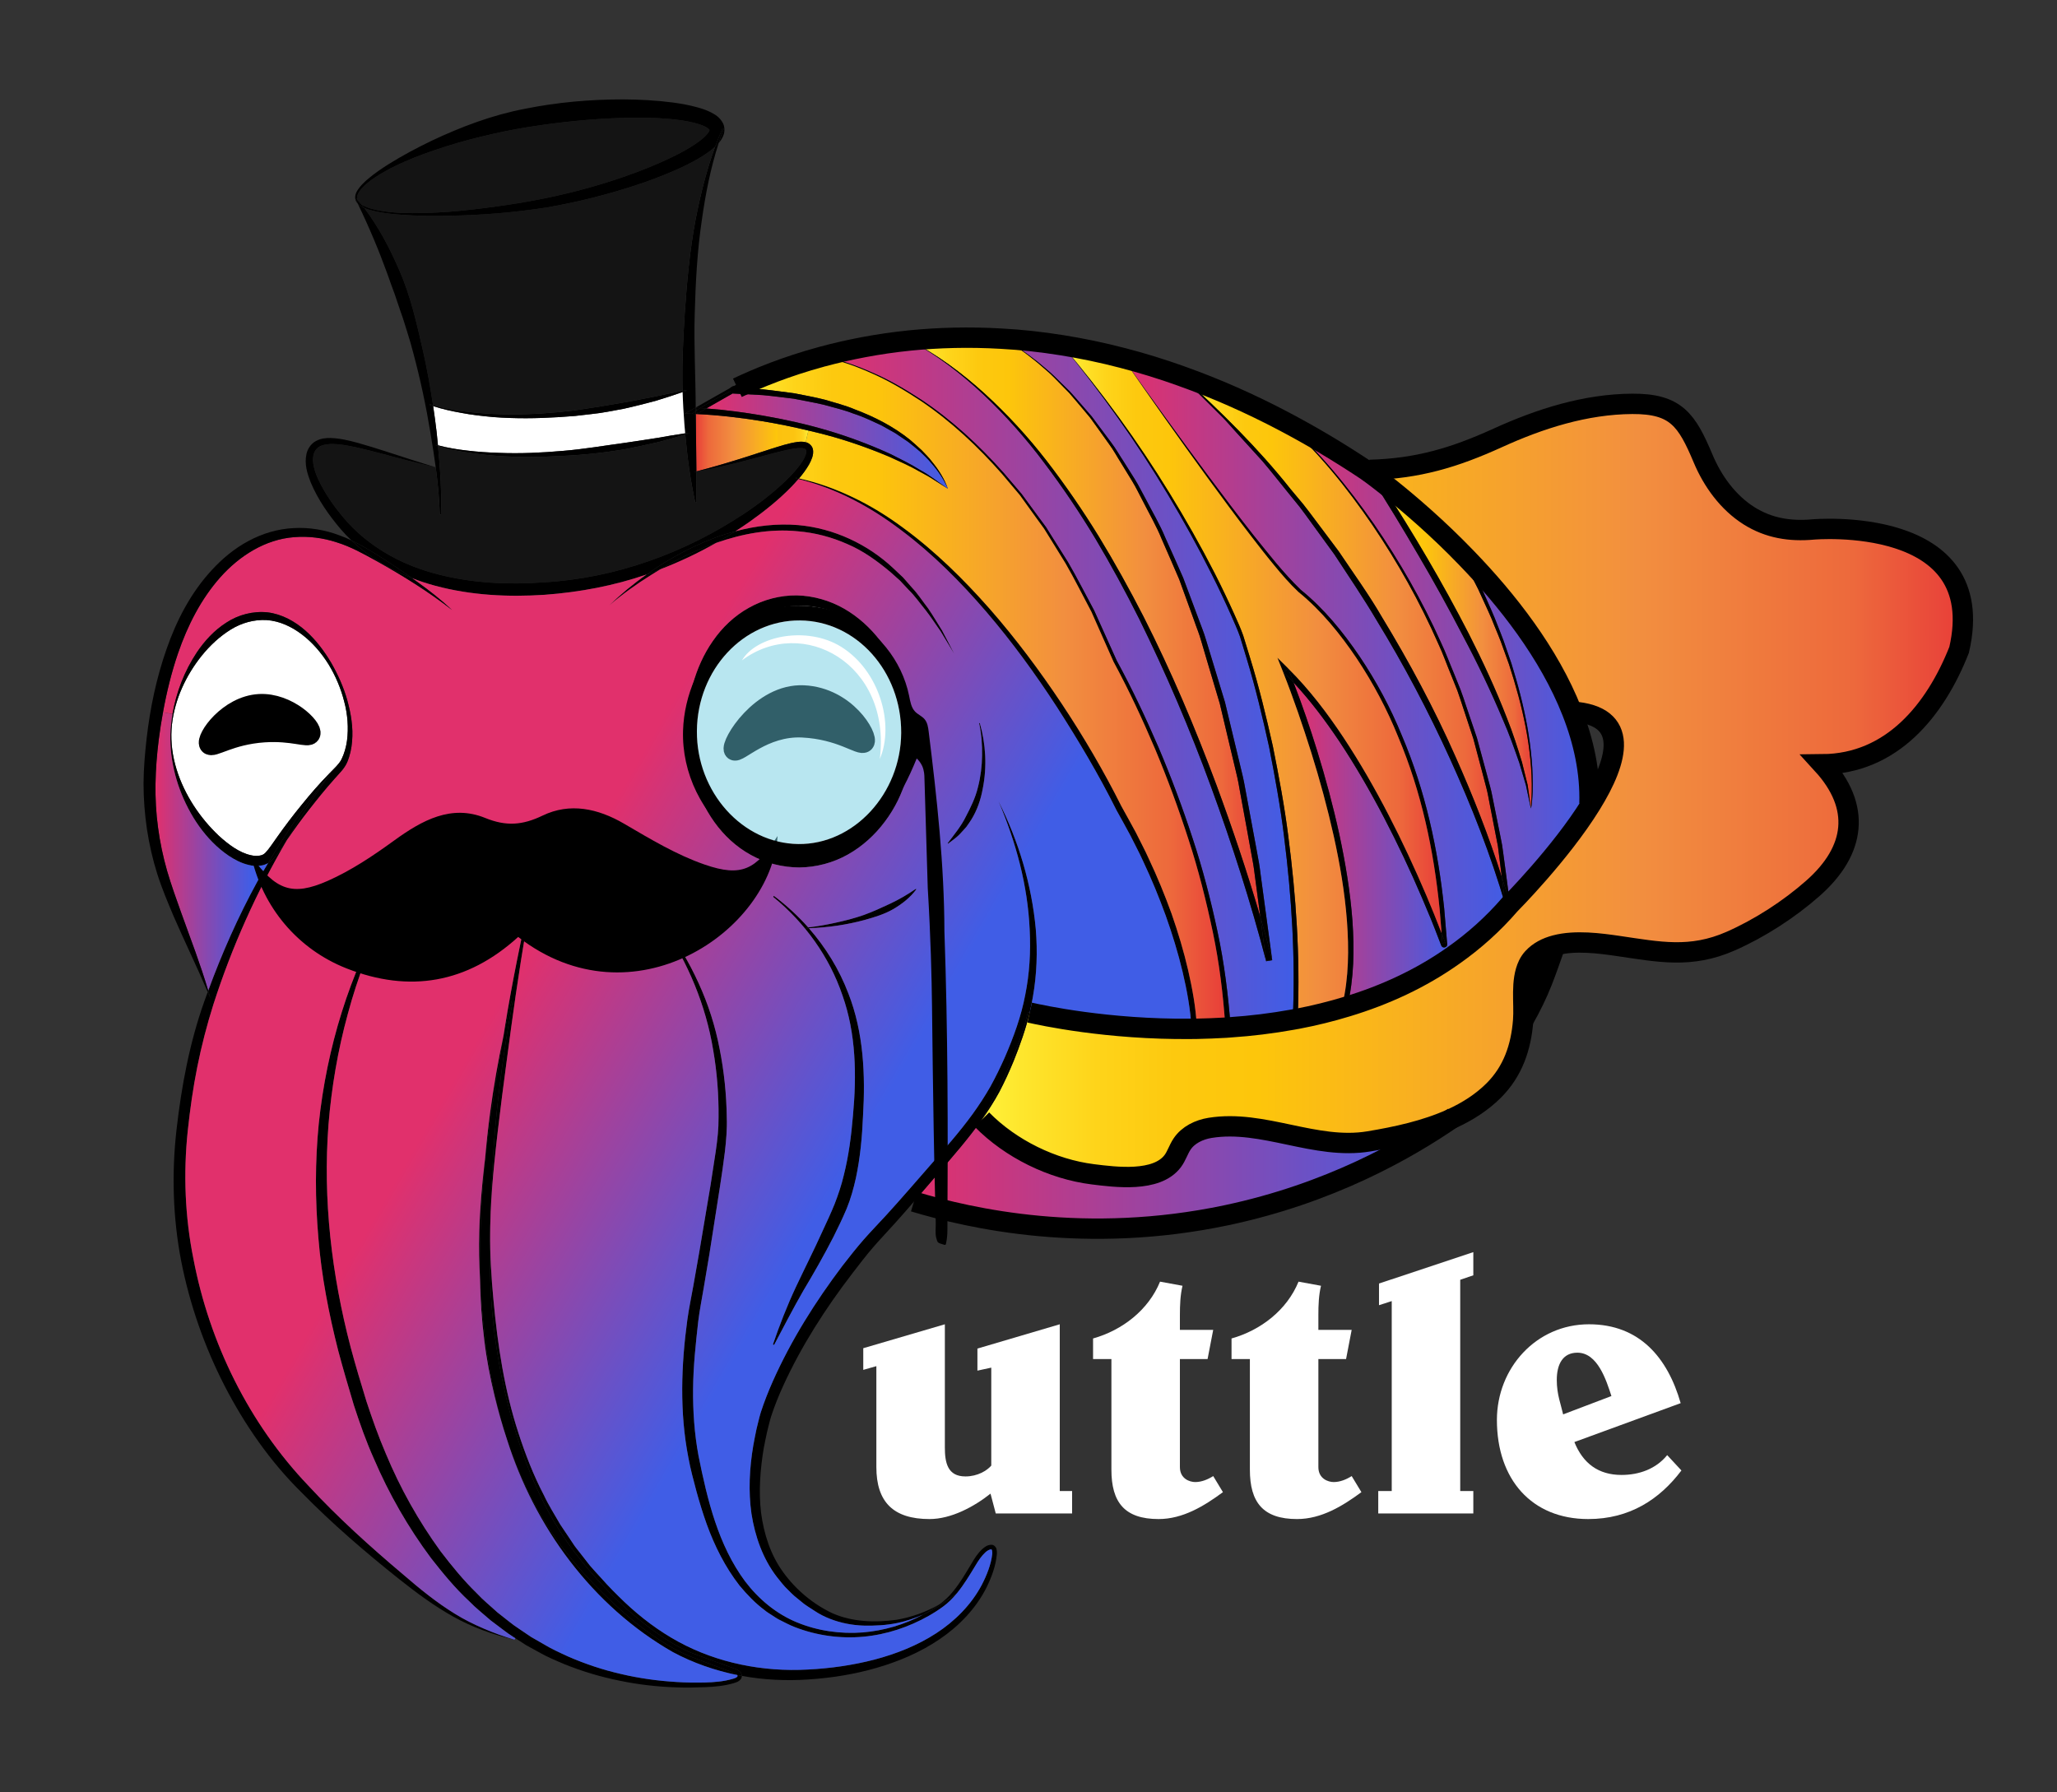 
<svg width="101" height="88" viewBox="0 0 101 88" fill="none" xmlns="http://www.w3.org/2000/svg">
<rect x="0" y="0" width="101" height="88" fill="#333333" stroke="none"/>
<path d="M48.635 73.341C47.826 73.984 46.705 74.589 45.639 74.589C43.857 74.589 43.03 73.745 43.03 72.038V67.081L42.387 67.264V66.2L46.393 65.025V71.065C46.393 71.817 46.521 72.496 47.404 72.496C48.01 72.496 48.469 72.203 48.672 71.964V67.154L47.992 67.301V66.218L52.035 65.025V73.213H52.641V74.314H48.892L48.635 73.341Z" fill="white"/>
<path d="M54.571 66.732H53.67V65.722C55.103 65.319 56.39 64.327 56.959 62.932L58.062 63.134C57.952 63.593 57.934 64.088 57.934 64.566V65.3H59.569L59.293 66.732H57.934V72.038C57.934 72.607 58.411 72.772 58.687 72.772C58.999 72.772 59.312 72.643 59.569 72.478L60.047 73.268C59.128 73.947 58.081 74.589 56.886 74.589C55.214 74.589 54.571 73.763 54.571 72.166V66.732Z" fill="white"/>
<path d="M61.37 66.732H60.469V65.722C61.903 65.319 63.189 64.327 63.759 62.932L64.862 63.134C64.751 63.593 64.733 64.088 64.733 64.566V65.3H66.368L66.093 66.732H64.733V72.038C64.733 72.607 65.211 72.772 65.486 72.772C65.799 72.772 66.111 72.643 66.368 72.478L66.846 73.268C65.927 73.947 64.88 74.589 63.685 74.589C62.013 74.589 61.37 73.763 61.37 72.166V66.732Z" fill="white"/>
<path d="M67.673 74.314V73.213H68.335V63.886L67.71 64.088V63.024L72.341 61.482V62.62L71.698 62.84V73.213H72.341V74.314H67.673Z" fill="white"/>
<path d="M82.559 72.203C81.493 73.616 80.023 74.589 77.983 74.589C75.208 74.589 73.499 72.643 73.499 69.724C73.499 67.173 75.428 65.025 78.02 65.025C80.5 65.025 81.879 66.659 82.522 68.898L77.303 70.808C77.725 71.854 78.479 72.423 79.618 72.423C80.482 72.423 81.309 72.129 81.86 71.45L82.559 72.203ZM79.122 68.549C78.865 67.76 78.442 66.42 77.45 66.42C76.733 66.42 76.439 66.989 76.439 67.76C76.439 68.476 76.641 68.953 76.751 69.449L79.122 68.549Z" fill="white"/>
<path d="M71.278 54.931C71.275 54.934 71.269 54.937 71.266 54.937C69.983 55.518 68.54 55.824 67.214 56.044C64.58 56.482 62.025 54.958 59.413 55.381C58.874 55.469 58.338 55.726 58.038 56.179C57.86 56.445 57.771 56.761 57.581 57.014C56.788 58.067 54.767 57.798 53.655 57.66C51.673 57.412 49.633 56.418 48.212 54.974C48.521 54.536 48.812 54.086 49.07 53.609C49.33 53.113 49.557 52.615 49.768 52.104C50.08 51.33 50.362 50.537 50.558 49.72C51.109 49.846 54.381 50.562 58.506 50.519C58.506 50.525 58.506 50.528 58.506 50.534L58.512 50.672L58.647 50.666L60.304 50.586L60.436 50.58L60.427 50.451C60.427 50.448 60.427 50.445 60.427 50.442C61.419 50.375 62.442 50.252 63.474 50.066L63.468 50.194L63.627 50.155L66.05 49.564L66.124 49.546L66.142 49.472C66.145 49.454 66.151 49.439 66.154 49.42C67.974 48.867 69.759 48.059 71.382 46.905C72.372 46.208 73.303 45.382 74.145 44.405C74.145 44.405 76.617 41.924 78.115 39.501C79.484 37.295 80.041 35.135 77.193 34.942L77.186 34.945C76.059 32.072 73.992 29.45 72.019 27.409C72.01 27.4 72.001 27.387 71.989 27.378C71.652 27.029 71.318 26.696 70.99 26.381C70.598 25.995 70.2 25.613 69.799 25.233C69.425 24.878 69.046 24.53 68.659 24.19C68.271 23.847 67.879 23.514 67.447 23.211L67.248 23.073C69.612 23.012 71.416 22.467 73.536 21.504C75.612 20.558 77.842 19.845 80.145 19.83C82.298 19.818 82.825 20.622 83.621 22.51C84.087 23.624 84.844 24.673 85.876 25.325C86.853 25.94 87.9 26.099 89.024 25.998C89.055 25.995 97.744 25.233 96.194 31.91C95.015 34.899 92.874 37.503 89.484 37.53C91.389 39.614 91.122 41.756 89.024 43.61C87.851 44.647 86.409 45.58 84.978 46.211C83.009 47.077 81.45 46.74 79.45 46.449C78.583 46.324 77.355 46.153 76.366 46.416C75.937 46.529 75.551 46.725 75.263 47.04C75.174 47.138 75.098 47.248 75.039 47.37C74.647 48.178 74.856 49.246 74.788 50.112C74.687 51.418 74.286 52.605 73.34 53.548C72.751 54.135 72.044 54.582 71.278 54.931Z" fill="url(#paint0_linear_137_9020)"/>
<path d="M74.788 50.112C74.856 49.246 74.647 48.178 75.039 47.37C75.098 47.248 75.174 47.138 75.263 47.04C75.551 46.725 75.937 46.529 76.366 46.416C75.882 47.762 75.631 48.634 74.788 50.112Z" fill="url(#paint1_linear_137_9020)"/>
<path d="M74.145 44.405C73.303 45.382 72.372 46.208 71.382 46.905L71.049 46.425C71.058 46.397 71.061 46.367 71.058 46.358L71.055 46.324L71.049 46.257L71.003 45.709L70.911 44.614C70.611 41.707 69.983 38.812 68.831 36.114C68.277 34.755 67.581 33.458 66.764 32.243C65.94 31.028 65.012 29.887 63.86 28.954C63.009 28.131 62.27 27.179 61.523 26.249C60.782 25.31 60.062 24.352 59.346 23.395C57.915 21.473 56.509 19.533 55.125 17.578C56.062 17.82 57.027 18.116 58.01 18.468L58.001 18.481L59.37 19.836L60.053 20.515C60.277 20.745 60.482 20.993 60.699 21.228L61.995 22.654C62.411 23.144 62.806 23.648 63.211 24.147L63.817 24.894C64.016 25.148 64.197 25.411 64.387 25.668L65.52 27.225C66.222 28.299 66.944 29.358 67.597 30.465C68.935 32.65 70.133 34.923 71.196 37.258C72.258 39.593 73.202 41.988 73.918 44.445L74.145 44.405Z" fill="url(#paint2_linear_137_9020)"/>
<path d="M73.741 43.068C73.885 43.506 74.016 43.947 74.142 44.387L73.915 44.427L73.741 43.068Z" fill="black"/>
<path d="M73.741 43.068C73.101 41.049 72.323 39.075 71.459 37.139C70.418 34.783 69.195 32.506 67.857 30.306C67.211 29.189 66.451 28.146 65.734 27.075L64.574 25.527C64.381 25.273 64.191 25.01 63.989 24.759L63.37 24.019C61.777 22.008 59.94 20.209 58.05 18.484C59.673 19.062 61.355 19.796 63.091 20.714L63.082 20.726C64.739 22.207 66.142 23.954 67.391 25.784C68.635 27.623 69.722 29.566 70.617 31.598C70.853 32.099 71.033 32.626 71.248 33.136L71.557 33.908C71.652 34.168 71.735 34.434 71.823 34.697L72.344 36.276L72.77 37.882L72.981 38.687C73.055 38.956 73.094 39.231 73.15 39.501L73.468 41.135L73.548 41.541L73.6 41.955L73.704 42.778L73.741 43.068Z" fill="url(#paint3_linear_137_9020)"/>
<path d="M72.019 27.409C73.992 29.45 76.059 32.072 77.186 34.945C77.759 36.398 78.09 37.919 78.044 39.458L78.115 39.501C76.617 41.924 74.145 44.405 74.145 44.405L74.142 44.387L73.924 42.747L73.814 41.921L73.756 41.508L73.677 41.098L73.346 39.458C73.287 39.189 73.245 38.91 73.171 38.644L72.954 37.836L72.516 36.224L71.98 34.642C71.891 34.379 71.808 34.113 71.707 33.852L71.395 33.078C71.177 32.567 70.987 32.041 70.748 31.539C69.836 29.508 68.727 27.568 67.465 25.735C66.206 23.927 64.806 22.21 63.153 20.748C64.436 21.427 65.75 22.207 67.088 23.098L67.272 23.382C68.096 24.655 68.88 25.955 69.646 27.268C70.415 28.575 71.147 29.902 71.845 31.249C72.558 32.586 73.211 33.956 73.799 35.352C74.105 36.046 74.356 36.759 74.605 37.475L74.926 38.564L75.159 39.663L75.165 39.694C75.22 39.534 75.211 39.421 75.229 39.28C75.242 39.149 75.245 39.014 75.254 38.883C75.26 38.613 75.263 38.347 75.251 38.081C75.239 37.546 75.183 37.013 75.116 36.484C74.975 35.422 74.736 34.379 74.442 33.351L74.213 32.583L73.952 31.824C73.787 31.313 73.572 30.823 73.382 30.325C73.177 29.829 72.951 29.346 72.736 28.856L72.022 27.418L72.019 27.409Z" fill="url(#paint4_linear_137_9020)"/>
<path d="M71.382 46.905C69.759 48.059 67.974 48.867 66.154 49.42C66.488 48.034 66.503 46.605 66.405 45.204C66.298 43.781 66.062 42.374 65.765 40.985C65.462 39.593 65.091 38.219 64.672 36.86C64.323 35.734 63.943 34.62 63.517 33.519C64.341 34.4 65.067 35.373 65.744 36.377C66.549 37.585 67.278 38.849 67.952 40.137C68.626 41.428 69.248 42.747 69.82 44.084C70.108 44.754 70.387 45.427 70.644 46.11L70.742 46.364L70.77 46.434C70.785 46.477 70.84 46.52 70.889 46.523C70.938 46.526 70.981 46.511 71.015 46.477C71.03 46.465 71.042 46.446 71.049 46.425L71.382 46.905Z" fill="url(#paint5_linear_137_9020)"/>
<path d="M67.214 56.044C68.54 55.824 69.983 55.518 71.266 54.937C69.03 56.47 65.284 58.599 60.221 59.67C53.339 61.124 47.673 59.845 44.874 59.003C45.287 58.529 45.691 58.049 46.099 57.577C46.809 56.751 47.535 55.922 48.178 55.02C48.191 55.004 48.2 54.989 48.212 54.974C49.633 56.418 51.673 57.412 53.655 57.66C54.767 57.798 56.788 58.067 57.581 57.014C57.771 56.761 57.86 56.445 58.038 56.179C58.338 55.726 58.874 55.469 59.413 55.381C62.025 54.958 64.58 56.482 67.214 56.044Z" fill="url(#paint6_linear_137_9020)"/>
<path d="M70.828 46.37L70.825 46.336L70.819 46.269L70.782 45.819C70.813 45.886 70.837 45.957 70.865 46.027L70.96 46.284L70.981 46.339C70.975 46.318 70.941 46.29 70.914 46.29C70.889 46.29 70.868 46.296 70.85 46.315C70.831 46.327 70.825 46.376 70.828 46.37Z" fill="black"/>
<path d="M68.506 24.364C68.892 24.701 69.275 25.044 69.652 25.392C70.402 26.087 71.14 26.797 71.863 27.519L72.58 28.93C72.797 29.416 73.03 29.896 73.239 30.386C73.431 30.881 73.655 31.365 73.823 31.87L74.093 32.619L74.332 33.384C74.638 34.403 74.889 35.441 75.046 36.493C75.196 37.539 75.266 38.632 75.165 39.663L75.009 38.546L74.733 37.435C74.513 36.707 74.28 35.982 73.995 35.272C73.447 33.849 72.804 32.469 72.114 31.111C70.828 28.608 69.401 26.188 67.866 23.832C68.084 24.003 68.295 24.184 68.506 24.364Z" fill="url(#paint7_linear_137_9020)"/>
<path d="M67.664 23.523C68.353 24.049 69.597 25.044 70.99 26.381C71.327 26.711 71.658 27.042 71.989 27.378C72.001 27.387 72.01 27.4 72.019 27.409L72.022 27.418L72.736 28.856C72.951 29.346 73.177 29.829 73.382 30.325C73.572 30.823 73.787 31.313 73.952 31.824L74.213 32.583L74.442 33.351C74.736 34.379 74.975 35.422 75.116 36.484C75.183 37.013 75.239 37.546 75.251 38.081C75.263 38.347 75.26 38.613 75.254 38.883C75.245 39.014 75.242 39.149 75.229 39.28C75.211 39.421 75.22 39.534 75.165 39.694L75.159 39.663H75.165C75.266 38.632 75.196 37.539 75.046 36.493C74.889 35.441 74.638 34.403 74.332 33.384L74.093 32.619L73.823 31.87C73.655 31.365 73.431 30.881 73.239 30.386C73.03 29.896 72.797 29.416 72.58 28.93L71.863 27.519C71.14 26.797 70.402 26.087 69.652 25.392C69.275 25.044 68.892 24.701 68.506 24.364C68.295 24.184 68.084 24.003 67.866 23.832C67.799 23.728 67.731 23.627 67.664 23.523Z" fill="black"/>
<path d="M67.664 23.523C67.731 23.627 67.799 23.728 67.866 23.832C67.683 23.688 67.499 23.547 67.309 23.419L67.401 23.324C67.474 23.379 67.563 23.447 67.664 23.523Z" fill="black"/>
<path d="M67.48 23.244C67.542 23.336 67.603 23.431 67.664 23.523C67.563 23.447 67.474 23.379 67.401 23.324L67.48 23.244Z" fill="black"/>
<path d="M67.866 23.832C69.401 26.188 70.828 28.608 72.114 31.111C72.804 32.469 73.447 33.849 73.995 35.272C74.28 35.982 74.513 36.707 74.733 37.435L75.009 38.546L75.165 39.663H75.159L74.926 38.564L74.605 37.475C74.356 36.759 74.105 36.046 73.799 35.352C73.211 33.956 72.558 32.586 71.845 31.249C71.147 29.902 70.415 28.575 69.646 27.268C68.88 25.955 68.096 24.655 67.272 23.382L67.088 23.098C67.091 23.101 67.094 23.101 67.097 23.104C67.097 23.104 67.205 23.18 67.401 23.324L67.309 23.419C67.499 23.547 67.683 23.688 67.866 23.832Z" fill="black"/>
<path d="M67.097 23.104C67.094 23.101 67.091 23.101 67.088 23.098L66.926 22.847L67.248 23.073L67.447 23.211C67.879 23.514 68.271 23.847 68.659 24.19C69.046 24.53 69.425 24.878 69.799 25.233C70.2 25.613 70.598 25.995 70.99 26.381C69.597 25.044 68.353 24.049 67.664 23.523C67.603 23.431 67.542 23.336 67.48 23.244L67.401 23.324C67.205 23.18 67.097 23.104 67.097 23.104Z" fill="black"/>
<path d="M65.989 49.319L65.897 49.411C65.903 49.387 65.909 49.362 65.912 49.338L65.989 49.319Z" fill="black"/>
<path d="M67.391 25.784C66.142 23.954 64.739 22.207 63.082 20.726L63.091 20.714C63.11 20.723 63.131 20.736 63.153 20.748C64.806 22.21 66.206 23.927 67.465 25.735C68.727 27.568 69.836 29.508 70.748 31.539C70.987 32.041 71.177 32.567 71.395 33.078L71.707 33.852C71.808 34.113 71.891 34.379 71.98 34.642L72.516 36.224L72.954 37.836L73.171 38.644C73.245 38.91 73.287 39.189 73.346 39.458L73.677 41.098L73.756 41.508L73.814 41.921L73.925 42.747L74.142 44.387C74.016 43.947 73.885 43.506 73.741 43.068L73.704 42.778L73.6 41.955L73.548 41.541L73.468 41.135L73.15 39.501C73.094 39.231 73.055 38.956 72.981 38.687L72.77 37.882L72.344 36.276L71.823 34.697C71.735 34.434 71.652 34.168 71.557 33.908L71.248 33.136C71.033 32.626 70.853 32.099 70.617 31.598C69.722 29.566 68.635 27.623 67.391 25.784Z" fill="black"/>
<path d="M63.722 49.885C63.722 49.931 63.719 49.977 63.716 50.023C63.707 50.023 63.701 50.026 63.692 50.026L63.569 49.922L63.722 49.885Z" fill="black"/>
<path d="M63.716 50.023C63.716 50.032 63.716 50.038 63.716 50.047L63.692 50.026C63.701 50.026 63.707 50.023 63.716 50.023Z" fill="black"/>
<path d="M66.05 49.564L63.627 50.155L63.468 50.194L63.474 50.066C63.548 50.054 63.618 50.041 63.692 50.026L63.716 50.047C63.716 50.038 63.716 50.032 63.716 50.023C64.528 49.867 65.346 49.668 66.154 49.42C66.151 49.439 66.145 49.454 66.142 49.472L66.124 49.546L66.05 49.564Z" fill="black"/>
<path d="M65.989 49.319L65.912 49.338C66.228 48.001 66.237 46.602 66.136 45.225C66.029 43.818 65.79 42.423 65.486 41.046C65.177 39.666 64.806 38.301 64.384 36.952C63.964 35.621 63.514 34.296 63.002 33.005L63.015 32.999C63.186 33.167 63.355 33.342 63.517 33.519C63.943 34.62 64.323 35.734 64.672 36.86C65.091 38.219 65.462 39.593 65.765 40.985C66.062 42.374 66.298 43.781 66.405 45.204C66.503 46.605 66.488 48.034 66.154 49.42C65.346 49.668 64.528 49.867 63.716 50.023C63.719 49.977 63.722 49.931 63.722 49.885L65.912 49.338C65.909 49.362 65.903 49.387 65.897 49.411L65.989 49.319Z" fill="black"/>
<path d="M63.051 41.095C63.425 44.057 63.612 47.055 63.477 50.029L63.474 50.066C62.442 50.252 61.419 50.375 60.427 50.442C60.307 48.863 60.114 47.291 59.78 45.742C59.45 44.194 59.054 42.658 58.555 41.156C58.062 39.651 57.508 38.167 56.889 36.71C56.264 35.26 55.593 33.831 54.834 32.442L53.725 29.979C53.296 29.186 52.892 28.379 52.439 27.602L51.719 26.457L51.361 25.885L50.959 25.34L50.16 24.251L49.284 23.223C48.087 21.877 46.757 20.641 45.256 19.64C44.5 19.148 43.725 18.683 42.898 18.325C42.093 17.963 41.256 17.661 40.383 17.508C41.648 17.168 43.088 16.88 44.681 16.718V16.721C46.004 17.431 47.201 18.352 48.292 19.377C49.379 20.405 50.377 21.528 51.272 22.727C52.175 23.921 53.011 25.163 53.783 26.445C54.549 27.73 55.263 29.049 55.934 30.386C57.257 33.072 58.436 35.829 59.465 38.641C60.494 41.45 61.413 44.307 62.169 47.199L62.467 47.147L62.463 47.126L61.891 42.891C61.851 42.536 61.786 42.184 61.719 41.832L61.523 40.777L61.131 38.665C61.07 38.31 60.987 37.965 60.901 37.616L60.65 36.573L60.148 34.483L59.523 32.427L59.211 31.402C59.113 31.056 58.969 30.726 58.849 30.389L58.096 28.376C57.814 27.718 57.514 27.069 57.223 26.414C56.95 25.75 56.58 25.132 56.252 24.496C56.077 24.184 55.924 23.86 55.734 23.554L55.162 22.645C54.962 22.348 54.791 22.033 54.574 21.748L53.93 20.886L53.609 20.454L53.257 20.047C53.021 19.778 52.791 19.506 52.549 19.239L51.783 18.487C51.529 18.233 51.241 18.019 50.972 17.783C50.411 17.345 49.829 16.917 49.174 16.63C50.133 16.681 51.128 16.789 52.157 16.954C54.062 19.264 55.808 21.706 57.339 24.276C58.108 25.558 58.831 26.867 59.499 28.204C59.836 28.871 60.154 29.547 60.457 30.23C60.607 30.573 60.764 30.915 60.886 31.261L61.211 32.332C61.646 33.761 61.992 35.217 62.313 36.674C62.601 38.142 62.871 39.611 63.051 41.095Z" fill="url(#paint8_linear_137_9020)"/>
<path d="M63.254 32.837C63.346 33.063 63.434 33.289 63.517 33.519C63.355 33.342 63.186 33.167 63.015 32.999L63.254 32.837Z" fill="black"/>
<path d="M63.153 20.748C63.131 20.736 63.11 20.723 63.091 20.714L63.1 20.702C63.119 20.717 63.134 20.733 63.153 20.748Z" fill="black"/>
<path d="M62.981 32.95L62.721 32.295L63.22 32.788C63.235 32.803 63.248 32.815 63.26 32.831L63.254 32.837L63.015 32.999L63.002 33.005C62.996 32.987 62.987 32.968 62.981 32.95Z" fill="black"/>
<path d="M62.463 47.126L62.166 47.178L61.882 45.014C62.084 45.715 62.28 46.419 62.463 47.126Z" fill="black"/>
<path d="M60.292 50.329L60.175 50.461C60.172 50.461 60.169 50.461 60.169 50.461C60.166 50.418 60.163 50.378 60.16 50.335L60.292 50.329Z" fill="black"/>
<path d="M60.175 50.461L60.169 50.467C60.169 50.464 60.169 50.464 60.169 50.461C60.169 50.461 60.172 50.461 60.175 50.461Z" fill="black"/>
<path d="M60.16 50.335C60.163 50.378 60.166 50.418 60.169 50.461C59.695 50.488 59.229 50.507 58.773 50.516C58.77 50.476 58.767 50.433 58.764 50.393L60.16 50.335Z" fill="black"/>
<path d="M59.37 19.836L58.001 18.481L58.01 18.468C58.022 18.471 58.038 18.477 58.05 18.484C59.94 20.209 61.777 22.008 63.37 24.019L63.989 24.759C64.191 25.01 64.381 25.273 64.574 25.527L65.734 27.075C66.451 28.146 67.211 29.189 67.857 30.306C69.195 32.506 70.418 34.783 71.459 37.139C72.323 39.075 73.101 41.049 73.741 43.068L73.915 44.427L74.142 44.387L74.145 44.405L73.918 44.445C73.202 41.988 72.258 39.593 71.196 37.258C70.133 34.923 68.935 32.65 67.597 30.465C66.944 29.358 66.222 28.299 65.52 27.225L64.387 25.668C64.197 25.411 64.016 25.148 63.817 24.894L63.211 24.147C62.806 23.648 62.411 23.144 61.995 22.654L60.699 21.228C60.482 20.993 60.277 20.745 60.053 20.515L59.37 19.836Z" fill="black"/>
<path d="M59.278 23.44C57.869 21.504 56.488 19.548 55.125 17.578C56.509 19.533 57.915 21.473 59.346 23.395C60.062 24.352 60.782 25.31 61.523 26.249C62.27 27.179 63.009 28.131 63.86 28.954C65.012 29.887 65.94 31.028 66.764 32.243C67.581 33.458 68.277 34.755 68.831 36.114C69.983 38.812 70.611 41.707 70.911 44.614L71.003 45.709L71.049 46.257L71.055 46.324L71.058 46.358C71.061 46.367 71.058 46.397 71.049 46.425C71.042 46.446 71.03 46.465 71.015 46.477C70.981 46.511 70.938 46.526 70.889 46.523C70.84 46.52 70.785 46.477 70.77 46.434L70.742 46.364L70.644 46.11C70.387 45.427 70.108 44.754 69.82 44.084C69.248 42.747 68.626 41.428 67.952 40.137C67.278 38.849 66.549 37.585 65.744 36.377C65.067 35.373 64.341 34.4 63.517 33.519C63.434 33.289 63.346 33.063 63.254 32.837L63.26 32.831C64.295 33.859 65.174 35.021 65.973 36.224C66.782 37.448 67.511 38.721 68.182 40.018C68.856 41.318 69.471 42.646 70.044 43.989C70.301 44.598 70.549 45.204 70.782 45.819L70.819 46.269L70.825 46.336L70.828 46.37C70.825 46.376 70.831 46.327 70.85 46.315C70.868 46.296 70.889 46.29 70.914 46.29C70.941 46.29 70.975 46.318 70.981 46.339L70.96 46.284L70.865 46.027C70.837 45.957 70.813 45.886 70.782 45.819L70.776 45.724L70.687 44.638C70.399 41.746 69.787 38.867 68.653 36.187C68.111 34.838 67.425 33.547 66.62 32.338C65.811 31.136 64.883 29.988 63.765 29.076L63.759 29.073C63.315 28.654 62.923 28.198 62.543 27.733C62.16 27.271 61.793 26.797 61.428 26.323C60.696 25.374 59.986 24.41 59.278 23.44Z" fill="black"/>
<path d="M59.278 23.44C59.986 24.41 60.696 25.374 61.428 26.323C61.793 26.797 62.16 27.271 62.543 27.733C62.923 28.198 63.315 28.654 63.759 29.073L63.765 29.076C64.883 29.988 65.811 31.136 66.62 32.338C67.425 33.547 68.111 34.838 68.653 36.187C69.787 38.867 70.399 41.746 70.687 44.638L70.776 45.724L70.782 45.819C70.549 45.204 70.301 44.598 70.044 43.989C69.471 42.646 68.856 41.318 68.182 40.018C67.511 38.721 66.782 37.448 65.973 36.224C65.174 35.021 64.295 33.859 63.26 32.831C63.248 32.815 63.235 32.803 63.22 32.788L62.721 32.295L62.981 32.95C62.987 32.968 62.996 32.987 63.002 33.005C63.514 34.296 63.964 35.621 64.384 36.952C64.806 38.301 65.177 39.666 65.486 41.046C65.79 42.423 66.029 43.818 66.136 45.225C66.237 46.602 66.228 48.001 65.912 49.338L63.722 49.885C63.839 46.933 63.636 43.989 63.257 41.067C63.07 39.58 62.791 38.105 62.497 36.637C62.169 35.174 61.817 33.715 61.373 32.283L61.042 31.206C60.914 30.848 60.761 30.508 60.607 30.166C60.298 29.48 59.976 28.804 59.636 28.137C58.953 26.803 58.212 25.497 57.428 24.221C55.863 21.666 54.09 19.242 52.157 16.954C53.116 17.107 54.108 17.312 55.125 17.578C56.488 19.548 57.869 21.504 59.278 23.44Z" fill="url(#paint9_linear_137_9020)"/>
<path d="M58.773 50.516C58.773 50.522 58.773 50.525 58.773 50.531L58.757 50.516C58.764 50.516 58.767 50.516 58.773 50.516Z" fill="black"/>
<path d="M58.764 50.393C58.767 50.433 58.77 50.476 58.773 50.516C58.767 50.516 58.764 50.516 58.757 50.516L58.635 50.399L58.764 50.393Z" fill="black"/>
<path d="M58.506 50.519C58.589 50.519 58.675 50.516 58.757 50.516L58.773 50.531C58.773 50.525 58.773 50.522 58.773 50.516C59.229 50.507 59.695 50.488 60.169 50.461C60.169 50.464 60.169 50.464 60.169 50.467L60.175 50.461C60.258 50.454 60.341 50.448 60.427 50.442C60.427 50.445 60.427 50.448 60.427 50.451L60.436 50.58L60.304 50.586L58.647 50.666L58.512 50.672L58.506 50.534C58.506 50.528 58.506 50.525 58.506 50.519Z" fill="black"/>
<path d="M58.05 18.484C58.038 18.477 58.022 18.471 58.01 18.468L58.019 18.456C58.028 18.465 58.041 18.474 58.05 18.484Z" fill="black"/>
<path d="M57.428 24.221C58.212 25.497 58.953 26.803 59.636 28.137C59.976 28.804 60.298 29.48 60.607 30.166C60.761 30.508 60.914 30.848 61.042 31.206L61.373 32.283C61.817 33.715 62.169 35.174 62.497 36.637C62.791 38.105 63.07 39.58 63.257 41.067C63.636 43.989 63.839 46.933 63.722 49.885L63.569 49.922L63.692 50.026C63.618 50.041 63.548 50.054 63.474 50.066L63.477 50.029C63.612 47.055 63.425 44.057 63.051 41.095C62.871 39.611 62.601 38.142 62.313 36.674C61.992 35.217 61.646 33.761 61.211 32.332L60.886 31.261C60.764 30.915 60.607 30.573 60.457 30.23C60.154 29.547 59.836 28.871 59.499 28.204C58.831 26.867 58.108 25.558 57.339 24.276C55.808 21.706 54.062 19.264 52.157 16.954C54.09 19.242 55.863 21.666 57.428 24.221Z" fill="black"/>
<path d="M54.466 21.819C54.681 22.106 54.846 22.424 55.039 22.724L55.597 23.636C55.783 23.939 55.934 24.263 56.102 24.579C56.423 25.215 56.785 25.83 57.051 26.494C57.333 27.149 57.627 27.797 57.903 28.455L58.632 30.465C58.745 30.802 58.889 31.132 58.981 31.475L59.284 32.503L59.894 34.553L60.387 36.634L60.635 37.674C60.721 38.02 60.803 38.369 60.858 38.721L61.244 40.826L61.434 41.878C61.502 42.23 61.566 42.579 61.606 42.934L61.882 45.014C61.241 42.83 60.516 40.676 59.728 38.543C58.681 35.728 57.508 32.959 56.148 30.279C55.462 28.942 54.733 27.626 53.952 26.344C53.165 25.065 52.313 23.823 51.394 22.633C50.475 21.445 49.453 20.335 48.344 19.322C47.232 18.312 46.016 17.41 44.681 16.721V16.718C46.065 16.581 47.566 16.535 49.174 16.63C49.826 16.926 50.396 17.364 50.95 17.814C51.214 18.052 51.498 18.27 51.747 18.526L52.497 19.291C52.733 19.558 52.956 19.836 53.189 20.105L53.532 20.515L53.845 20.95L54.466 21.819Z" fill="url(#paint10_linear_137_9020)"/>
<path d="M51.783 18.487L52.549 19.239C52.791 19.506 53.021 19.778 53.257 20.047L53.609 20.454L53.93 20.886L54.574 21.748C54.791 22.033 54.963 22.348 55.162 22.645L55.734 23.554C55.924 23.86 56.077 24.184 56.252 24.496C56.58 25.132 56.95 25.75 57.223 26.414C57.514 27.069 57.814 27.718 58.096 28.376L58.849 30.389C58.969 30.726 59.113 31.056 59.211 31.402L59.523 32.427L60.148 34.483L60.65 36.573L60.901 37.616C60.987 37.965 61.07 38.31 61.131 38.665L61.523 40.777L61.719 41.832C61.786 42.184 61.851 42.536 61.891 42.891L62.463 47.126C62.28 46.419 62.084 45.715 61.882 45.014L61.606 42.934C61.566 42.579 61.502 42.23 61.434 41.878L61.244 40.826L60.858 38.721C60.803 38.369 60.721 38.02 60.635 37.674L60.387 36.634L59.894 34.553L59.284 32.503L58.981 31.475C58.889 31.132 58.745 30.802 58.632 30.465L57.903 28.455C57.627 27.797 57.333 27.149 57.051 26.494C56.785 25.83 56.423 25.215 56.102 24.579C55.934 24.263 55.783 23.939 55.597 23.636L55.039 22.724C54.846 22.424 54.681 22.106 54.466 21.819L53.845 20.95L53.532 20.515L53.189 20.105C52.956 19.836 52.733 19.558 52.497 19.291L51.747 18.526C51.498 18.27 51.214 18.052 50.95 17.814C50.396 17.364 49.826 16.926 49.174 16.63C49.829 16.917 50.411 17.345 50.972 17.783C51.241 18.019 51.529 18.233 51.783 18.487Z" fill="black"/>
<path d="M48.206 54.968C48.206 54.964 49.878 52.208 50.475 49.699C50.475 49.699 50.503 49.705 50.558 49.72C50.362 50.537 50.08 51.33 49.768 52.104C49.557 52.615 49.33 53.113 49.07 53.609C48.812 54.086 48.521 54.536 48.212 54.974C48.209 54.971 48.209 54.971 48.206 54.968Z" fill="black"/>
<path d="M51.272 22.727C50.377 21.528 49.379 20.405 48.292 19.377C47.201 18.352 46.004 17.431 44.681 16.721C46.016 17.41 47.232 18.312 48.344 19.322C49.453 20.335 50.475 21.445 51.394 22.633C52.313 23.823 53.165 25.065 53.952 26.344C54.733 27.626 55.462 28.942 56.148 30.279C57.508 32.959 58.681 35.728 59.728 38.543C60.516 40.676 61.241 42.83 61.882 45.014L62.166 47.178L62.463 47.126L62.467 47.147L62.169 47.199C61.413 44.307 60.494 41.45 59.465 38.641C58.436 35.829 57.257 33.072 55.934 30.386C55.263 29.049 54.549 27.73 53.783 26.445C53.011 25.163 52.175 23.921 51.272 22.727Z" fill="black"/>
<path d="M46.531 41.404C46.855 40.972 47.192 40.572 47.422 40.1C47.661 39.645 47.894 39.173 48.016 38.662C48.148 38.154 48.215 37.625 48.221 37.096C48.23 36.566 48.191 36.031 48.077 35.511L48.108 35.502C48.405 36.536 48.469 37.644 48.255 38.717C48.16 39.253 47.979 39.788 47.685 40.257C47.609 40.37 47.535 40.486 47.453 40.596C47.361 40.7 47.272 40.804 47.177 40.902C46.996 41.11 46.763 41.263 46.549 41.428L46.531 41.404Z" fill="black"/>
<path d="M46.105 78.793C46.408 78.631 46.696 78.442 46.972 78.23C46.478 78.656 45.921 79.017 45.318 79.283C45.385 79.249 45.452 79.213 45.52 79.173C45.722 79.053 45.918 78.931 46.105 78.793Z" fill="black"/>
<path d="M43.063 31.576C44.041 32.757 44.494 34.321 44.46 35.829C44.408 37.344 43.909 38.834 42.99 39.993C42.083 41.156 40.696 41.927 39.244 41.939C37.786 41.973 36.389 41.229 35.394 40.119C34.389 38.999 33.795 37.475 33.78 35.927C33.762 34.382 34.331 32.846 35.308 31.705C36.285 30.566 37.654 29.792 39.131 29.746C40.604 29.673 42.102 30.389 43.063 31.576ZM42.436 36.444C42.647 36.202 41.538 34.247 39.459 34.149C37.367 34.048 35.853 36.569 36.043 36.827C36.2 37.041 37.465 35.624 39.391 35.713C41.302 35.805 42.258 36.643 42.436 36.444Z" fill="white"/>
<path d="M42.88 18.367C42.062 17.997 41.21 17.682 40.328 17.529V17.523C40.347 17.52 40.365 17.514 40.383 17.508C41.256 17.661 42.093 17.963 42.898 18.325C43.725 18.683 44.5 19.148 45.256 19.64C46.757 20.641 48.087 21.877 49.284 23.223L50.16 24.251L50.959 25.34L51.361 25.885L51.719 26.457L52.439 27.602C52.892 28.379 53.296 29.186 53.725 29.979L54.834 32.442C55.593 33.831 56.264 35.26 56.889 36.71C57.508 38.167 58.062 39.651 58.555 41.156C59.054 42.658 59.45 44.194 59.78 45.742C60.114 47.291 60.307 48.863 60.427 50.442C60.341 50.448 60.258 50.454 60.175 50.461L60.292 50.329L60.16 50.335C60.053 48.808 59.869 47.288 59.554 45.788C59.229 44.249 58.846 42.717 58.356 41.22C57.872 39.718 57.327 38.237 56.718 36.784C56.102 35.333 55.434 33.898 54.687 32.515L54.684 32.509L54.681 32.506L53.59 30.043C53.168 29.254 52.77 28.446 52.322 27.669L51.615 26.524L51.26 25.952L50.864 25.408L50.077 24.315L49.211 23.287C48.028 21.941 46.708 20.699 45.22 19.692C44.472 19.2 43.7 18.732 42.88 18.367Z" fill="black"/>
<path d="M42.472 45.167C41.572 45.412 40.644 45.547 39.716 45.577C39.703 45.565 39.694 45.55 39.682 45.538C40.126 45.489 40.564 45.409 40.999 45.314C41.474 45.213 41.946 45.091 42.402 44.932C42.855 44.77 43.29 44.568 43.722 44.366C44.154 44.161 44.561 43.925 44.968 43.644L44.993 43.665C44.699 44.069 44.295 44.384 43.863 44.638C43.428 44.889 42.947 45.033 42.472 45.167Z" fill="black"/>
<path d="M39.459 34.149C41.538 34.247 42.647 36.202 42.436 36.444C42.258 36.643 41.302 35.805 39.391 35.713C37.465 35.624 36.2 37.041 36.043 36.827C35.853 36.569 37.367 34.048 39.459 34.149Z" fill="black"/>
<path d="M55.07 39.605C55.07 39.608 55.073 39.608 55.073 39.611L55.07 39.605ZM44.246 26.032C42.745 24.891 41.051 23.97 39.204 23.523C39.217 23.511 39.226 23.502 39.232 23.492C40.132 23.688 41.002 24.003 41.835 24.398C42.717 24.814 43.553 25.328 44.338 25.91C45.915 27.063 47.312 28.44 48.601 29.902C49.884 31.368 51.054 32.935 52.133 34.556C53.211 36.178 54.194 37.855 55.07 39.602C55.303 40.027 55.541 40.446 55.768 40.871C55.979 41.306 56.215 41.731 56.411 42.175C56.825 43.05 57.192 43.947 57.523 44.858C57.842 45.773 58.123 46.703 58.341 47.649C58.546 48.551 58.715 49.457 58.764 50.393L58.635 50.399L58.757 50.516C58.675 50.516 58.589 50.519 58.506 50.519C58.457 49.586 58.283 48.634 58.065 47.713C57.842 46.78 57.56 45.862 57.238 44.959C56.91 44.06 56.546 43.169 56.136 42.303C55.94 41.866 55.71 41.444 55.498 41.015C55.272 40.59 55.036 40.174 54.803 39.752L54.8 39.745V39.742C53.937 38.014 52.941 36.343 51.894 34.715C50.837 33.088 49.694 31.518 48.433 30.046C47.171 28.578 45.799 27.195 44.246 26.032Z" fill="black"/>
<path d="M40.383 17.508C40.365 17.514 40.347 17.52 40.328 17.523L40.331 17.498C40.35 17.502 40.365 17.505 40.383 17.508Z" fill="black"/>
<path d="M39.691 21.14C39.995 21.21 40.292 21.283 40.592 21.363C41.642 21.644 42.671 22.008 43.673 22.431C44.169 22.657 44.668 22.874 45.14 23.147C45.382 23.278 45.621 23.404 45.854 23.56C46.09 23.71 46.316 23.85 46.54 23.997C46.371 23.514 46.093 23.073 45.768 22.678C45.618 22.47 45.428 22.296 45.253 22.106C45.066 21.932 44.874 21.758 44.678 21.592C43.875 20.947 42.944 20.469 41.985 20.108C41.508 19.903 41.008 19.781 40.515 19.631C40.019 19.503 39.511 19.414 39.008 19.313C38.497 19.249 37.988 19.172 37.477 19.12L36.206 19.041C37.229 18.554 38.619 17.988 40.328 17.523V17.529C41.21 17.682 42.062 17.997 42.88 18.367C43.7 18.732 44.472 19.2 45.22 19.692C46.708 20.699 48.028 21.941 49.211 23.287L50.077 24.315L50.864 25.408L51.26 25.952L51.615 26.524L52.322 27.669C52.77 28.446 53.168 29.254 53.59 30.043L54.681 32.506L54.684 32.509L54.687 32.515C55.434 33.898 56.102 35.333 56.718 36.784C57.327 38.237 57.872 39.718 58.356 41.22C58.846 42.717 59.229 44.249 59.554 45.788C59.869 47.288 60.053 48.808 60.16 50.335L58.764 50.393C58.715 49.457 58.546 48.551 58.341 47.649C58.123 46.703 57.842 45.773 57.523 44.858C57.192 43.947 56.825 43.05 56.411 42.175C56.215 41.731 55.979 41.306 55.768 40.871C55.541 40.446 55.303 40.027 55.07 39.602C54.194 37.855 53.211 36.178 52.133 34.556C51.054 32.935 49.884 31.368 48.601 29.902C47.312 28.44 45.915 27.063 44.338 25.91C43.553 25.328 42.717 24.814 41.835 24.398C41.002 24.003 40.132 23.688 39.232 23.492C39.416 23.278 39.584 23.052 39.728 22.801C39.783 22.697 39.838 22.587 39.878 22.467C39.915 22.345 39.949 22.207 39.909 22.042C39.869 21.874 39.7 21.739 39.56 21.715L39.691 21.14Z" fill="url(#paint11_linear_137_9020)"/>
<path d="M39.716 45.577C39.664 45.58 39.612 45.583 39.56 45.583V45.553C39.599 45.55 39.642 45.544 39.682 45.538C39.694 45.55 39.703 45.565 39.716 45.577Z" fill="black"/>
<path d="M41.367 48.879C40.73 46.994 39.523 45.305 37.961 44.038L37.998 43.989C38.607 44.445 39.174 44.965 39.682 45.538C39.642 45.544 39.599 45.55 39.56 45.553V45.583C39.612 45.583 39.664 45.58 39.716 45.577C40.54 46.517 41.204 47.597 41.654 48.775C42.405 50.69 42.497 52.795 42.374 54.808C42.331 55.821 42.239 56.846 42.022 57.856C41.909 58.361 41.771 58.862 41.572 59.346C41.367 59.829 41.152 60.279 40.922 60.735C40.46 61.638 39.955 62.522 39.44 63.382C38.941 64.251 38.481 65.147 38.007 66.04L37.952 66.016C38.279 65.058 38.647 64.116 39.079 63.195C39.511 62.277 39.964 61.387 40.377 60.472C40.586 60.022 40.803 59.56 40.984 59.11C41.158 58.661 41.315 58.196 41.428 57.718C41.67 56.764 41.798 55.775 41.881 54.778C42.065 52.789 42.034 50.764 41.367 48.879Z" fill="black"/>
<path d="M37.403 20.677C38.172 20.803 38.935 20.959 39.691 21.14L39.56 21.715C39.416 21.678 39.29 21.687 39.171 21.699C38.702 21.764 38.285 21.91 37.857 22.042L36.589 22.452C35.795 22.703 34.999 22.939 34.194 23.147C34.187 22.204 34.172 21.265 34.163 20.329C35.244 20.378 36.328 20.503 37.403 20.677Z" fill="url(#paint12_linear_137_9020)"/>
<path d="M39.073 23.459C39.125 23.471 39.18 23.48 39.232 23.492C39.226 23.502 39.217 23.511 39.204 23.523C39.158 23.511 39.112 23.498 39.066 23.489L39.073 23.459Z" fill="black"/>
<path d="M37.952 67.809C38.855 65.79 40.034 63.914 41.361 62.158C41.7 61.723 42.037 61.292 42.402 60.873C42.773 60.45 43.152 60.065 43.517 59.664C44.252 58.862 44.956 58.036 45.679 57.213C46.399 56.393 47.119 55.579 47.75 54.711C48.065 54.276 48.359 53.826 48.623 53.364C48.88 52.899 49.119 52.41 49.336 51.92C49.765 50.932 50.139 49.913 50.338 48.86C50.552 47.808 50.613 46.725 50.558 45.648C50.463 43.484 49.887 41.352 49.03 39.348C50.013 41.297 50.656 43.432 50.858 45.626C50.947 46.725 50.91 47.838 50.718 48.931C50.675 49.197 50.619 49.46 50.558 49.72C50.503 49.705 50.475 49.699 50.475 49.699C49.878 52.208 48.206 54.964 48.206 54.968C48.209 54.971 48.209 54.971 48.212 54.974C48.2 54.989 48.191 55.004 48.178 55.02C47.535 55.922 46.809 56.751 46.099 57.577C45.691 58.049 45.287 58.529 44.874 59.003C44.57 59.358 44.261 59.71 43.949 60.056C43.584 60.466 43.201 60.861 42.855 61.264C42.506 61.668 42.178 62.103 41.847 62.531C40.531 64.245 39.357 66.077 38.46 68.035C38.236 68.525 38.034 69.027 37.869 69.529C37.792 69.767 37.734 70.043 37.667 70.297C37.612 70.56 37.553 70.823 37.504 71.086C37.327 72.138 37.244 73.213 37.367 74.268C37.504 75.311 37.832 76.349 38.457 77.202C39.073 78.056 39.924 78.769 40.877 79.216C41.841 79.641 42.968 79.684 44.025 79.534C44.751 79.411 45.456 79.157 46.105 78.793C45.918 78.931 45.722 79.053 45.52 79.173C45.452 79.213 45.385 79.249 45.318 79.283C44.913 79.463 44.491 79.601 44.056 79.693C43.514 79.806 42.956 79.834 42.405 79.821C41.847 79.803 41.287 79.696 40.76 79.491C40.5 79.39 40.243 79.261 40.01 79.106C39.78 78.949 39.532 78.815 39.324 78.628L38.999 78.362C38.892 78.273 38.797 78.166 38.696 78.068C38.491 77.876 38.319 77.652 38.145 77.432C37.452 76.535 37.072 75.434 36.898 74.329C36.739 73.216 36.8 72.09 36.984 70.994C37.03 70.722 37.088 70.45 37.143 70.177C37.213 69.905 37.266 69.648 37.351 69.363C37.523 68.828 37.728 68.314 37.952 67.809Z" fill="black"/>
<path d="M39.201 25.784C40.944 25.94 42.613 26.723 43.875 27.914L44.347 28.36L44.776 28.85C45.073 29.162 45.305 29.529 45.569 29.869C45.814 30.224 46.028 30.6 46.258 30.961C46.46 31.34 46.656 31.723 46.852 32.102L46.188 31.004C45.939 30.655 45.71 30.294 45.446 29.957C45.174 29.63 44.935 29.275 44.629 28.978L44.194 28.513L43.719 28.088C43.073 27.547 42.38 27.042 41.602 26.714C40.834 26.372 40.013 26.157 39.174 26.087C37.817 25.952 36.451 26.203 35.158 26.659C35.48 26.479 35.798 26.289 36.108 26.087C37.112 25.818 38.154 25.695 39.201 25.784Z" fill="black"/>
<path d="M37.446 20.405C36.53 20.249 35.612 20.127 34.681 20.056L35.97 19.322L37.452 19.402C37.958 19.447 38.46 19.518 38.965 19.576C39.462 19.674 39.961 19.759 40.454 19.876C40.941 20.014 41.437 20.124 41.909 20.31C42.393 20.463 42.846 20.687 43.305 20.901L43.967 21.274C44.178 21.412 44.383 21.559 44.595 21.699C44.794 21.855 44.99 22.018 45.183 22.18C45.361 22.36 45.553 22.526 45.713 22.724C46.047 23.104 46.344 23.526 46.54 23.997C46.068 23.679 45.67 23.342 45.18 23.079C44.717 22.786 44.224 22.547 43.734 22.299C42.736 21.843 41.707 21.455 40.653 21.142C39.602 20.83 38.53 20.592 37.446 20.405Z" fill="url(#paint13_linear_137_9020)"/>
<path d="M36.01 19.297L35.97 19.322L35.933 19.319L36.01 19.297Z" fill="black"/>
<path d="M34.38 20.038C34.65 19.867 35.177 19.548 35.936 19.172C36.022 19.129 36.114 19.086 36.206 19.041L37.477 19.12C37.988 19.172 38.497 19.249 39.008 19.313C39.511 19.414 40.019 19.503 40.515 19.631C41.008 19.781 41.508 19.903 41.985 20.108C42.944 20.469 43.875 20.947 44.678 21.592C44.874 21.758 45.066 21.932 45.253 22.106C45.428 22.296 45.618 22.47 45.768 22.678C46.093 23.073 46.371 23.514 46.54 23.997C46.344 23.526 46.047 23.104 45.713 22.724C45.553 22.526 45.361 22.36 45.183 22.18C44.99 22.018 44.794 21.855 44.595 21.699C44.383 21.559 44.178 21.412 43.967 21.274L43.305 20.901C42.846 20.687 42.393 20.463 41.909 20.31C41.437 20.124 40.941 20.014 40.454 19.876C39.961 19.759 39.462 19.674 38.965 19.576C38.46 19.518 37.958 19.447 37.452 19.401L35.97 19.322L36.01 19.297L35.933 19.319L35.97 19.322L34.681 20.056C34.579 20.05 34.481 20.044 34.38 20.038Z" fill="black"/>
<path d="M35.112 7.206C35.226 6.9 35.348 6.597 35.48 6.3L35.535 6.324C35.446 6.554 35.367 6.786 35.29 7.022C35.232 7.092 35.17 7.154 35.112 7.206Z" fill="black"/>
<path d="M34.38 20.038C34.481 20.044 34.579 20.05 34.681 20.056L34.242 20.307L34.203 20.151C34.236 20.133 34.294 20.093 34.38 20.038Z" fill="black"/>
<path d="M34.239 27.02C34.54 26.889 34.849 26.769 35.158 26.659C34.282 27.158 33.367 27.589 32.423 27.953C33.008 27.605 33.615 27.29 34.239 27.02Z" fill="black"/>
<path d="M34.834 6.373C34.837 6.379 34.843 6.364 34.834 6.401C34.828 6.431 34.794 6.49 34.751 6.545C34.662 6.664 34.53 6.783 34.386 6.894C34.099 7.117 33.765 7.316 33.428 7.496C32.742 7.86 32.019 8.166 31.284 8.445C29.811 8.996 28.285 9.427 26.738 9.739C25.967 9.898 25.183 10.027 24.398 10.134C23.611 10.244 22.824 10.336 22.034 10.4C21.241 10.452 20.448 10.486 19.654 10.452C19.259 10.428 18.864 10.391 18.475 10.308C18.285 10.265 18.092 10.213 17.918 10.134C17.859 10.106 17.801 10.076 17.749 10.039C17.682 9.95 17.611 9.864 17.541 9.782C17.538 9.776 17.535 9.767 17.535 9.76C17.51 9.583 17.627 9.412 17.749 9.268C17.875 9.124 18.025 8.996 18.181 8.876C18.493 8.641 18.84 8.448 19.186 8.261C19.89 7.903 20.628 7.613 21.375 7.362C22.12 7.108 22.879 6.89 23.642 6.707C24.405 6.52 25.164 6.361 25.936 6.239C27.48 5.994 29.045 5.832 30.607 5.789C31.388 5.768 32.169 5.774 32.938 5.847C33.321 5.884 33.7 5.936 34.059 6.025C34.236 6.067 34.411 6.122 34.558 6.187C34.708 6.248 34.831 6.352 34.834 6.373Z" fill="#141414"/>
<path d="M34.203 20.151L34.172 20.026C34.242 20.029 34.31 20.032 34.38 20.038C34.294 20.093 34.236 20.133 34.203 20.151Z" fill="black"/>
<path d="M40.592 21.363C40.292 21.283 39.995 21.21 39.691 21.14C38.935 20.959 38.172 20.803 37.403 20.677C36.328 20.503 35.244 20.378 34.163 20.329C34.163 20.28 34.163 20.234 34.163 20.185L34.169 20.179C34.169 20.179 34.181 20.169 34.203 20.151L34.242 20.307L34.681 20.056C35.612 20.127 36.53 20.249 37.446 20.405C38.53 20.592 39.602 20.83 40.653 21.142C41.707 21.455 42.736 21.843 43.734 22.299C44.224 22.547 44.717 22.786 45.18 23.079C45.67 23.342 46.068 23.679 46.54 23.997C46.316 23.85 46.09 23.71 45.854 23.56C45.621 23.404 45.382 23.278 45.14 23.147C44.668 22.874 44.169 22.657 43.673 22.431C42.671 22.008 41.642 21.644 40.592 21.363Z" fill="black"/>
<path d="M34.194 23.147C34.194 23.15 34.194 23.153 34.194 23.159C34.138 23.171 34.086 23.18 34.031 23.189C34.086 23.174 34.138 23.162 34.194 23.147Z" fill="black"/>
<path d="M35.863 19.044L35.903 19.022L35.939 19.025L36.206 19.041C36.114 19.086 36.022 19.129 35.936 19.172C35.177 19.548 34.65 19.867 34.38 20.038C34.31 20.032 34.242 20.029 34.172 20.026L34.203 20.151C34.181 20.169 34.169 20.179 34.169 20.179L34.163 20.185C34.16 20.133 34.16 20.081 34.16 20.029C34.16 20.023 34.16 20.017 34.16 20.01L35.863 19.044Z" fill="black"/>
<path d="M34.163 20.185C34.163 20.234 34.163 20.28 34.163 20.329L33.982 20.32L34.163 20.185Z" fill="black"/>
<path d="M33.639 20.304L34.092 20.047L34.16 20.01C34.16 20.017 34.16 20.023 34.16 20.029C34.16 20.081 34.16 20.133 34.163 20.185L33.982 20.32L33.639 20.304Z" fill="black"/>
<path d="M35.017 51.556C34.659 49.362 33.78 47.266 32.527 45.412L32.576 45.375C33.256 46.272 33.835 47.245 34.301 48.273C34.772 49.298 35.121 50.387 35.333 51.498C35.553 52.605 35.67 53.734 35.685 54.87C35.706 55.433 35.654 56.017 35.59 56.574C35.523 57.134 35.437 57.688 35.354 58.244L34.834 61.567L34.555 63.226C34.463 63.782 34.35 64.333 34.285 64.872C34.16 65.979 34.04 67.087 34.031 68.192C34.019 69.296 34.096 70.401 34.298 71.487C34.733 73.647 35.266 75.871 36.586 77.649C37.247 78.518 38.111 79.243 39.131 79.662C40.148 80.082 41.272 80.241 42.374 80.155C43.397 80.069 44.411 79.775 45.318 79.283C45.921 79.017 46.478 78.656 46.972 78.23L46.981 78.237C46.972 78.249 46.959 78.261 46.95 78.273C46.766 78.493 46.558 78.698 46.328 78.87C46.099 79.041 45.86 79.194 45.612 79.335C44.626 79.895 43.526 80.262 42.393 80.366C41.259 80.47 40.102 80.311 39.036 79.898C38.766 79.797 38.518 79.656 38.261 79.531C38.129 79.466 38.016 79.378 37.893 79.304C37.774 79.225 37.648 79.154 37.541 79.06C37.079 78.717 36.681 78.298 36.313 77.857C35.608 76.951 35.091 75.917 34.705 74.853C34.512 74.317 34.347 73.775 34.197 73.231C34.053 72.686 33.903 72.142 33.801 71.579C33.363 69.339 33.446 67.032 33.749 64.804C33.829 64.232 33.945 63.688 34.043 63.137L34.334 61.485L34.892 58.171L35.146 56.516C35.226 55.959 35.287 55.426 35.281 54.87C35.293 53.762 35.207 52.648 35.017 51.556Z" fill="black"/>
<path d="M33.642 21.277C33.611 20.956 33.587 20.631 33.569 20.31L33.639 20.304L33.982 20.32L34.163 20.329C34.172 21.265 34.187 22.204 34.194 23.147C34.138 23.162 34.086 23.174 34.031 23.189C34.086 23.18 34.138 23.171 34.194 23.159C34.2 23.661 34.2 24.162 34.2 24.667L34.138 24.673C33.896 23.569 33.746 22.452 33.648 21.332C33.709 21.317 33.768 21.299 33.826 21.28L33.82 21.25C33.762 21.259 33.7 21.268 33.642 21.277Z" fill="black"/>
<path d="M33.82 21.25L33.826 21.28C33.768 21.299 33.709 21.317 33.648 21.332C33.645 21.314 33.642 21.296 33.642 21.277C33.7 21.268 33.762 21.259 33.82 21.25Z" fill="black"/>
<path d="M39.131 29.746C37.654 29.792 36.285 30.566 35.308 31.705C34.331 32.846 33.762 34.382 33.78 35.927C33.795 37.475 34.389 38.999 35.394 40.119C36.389 41.229 37.786 41.973 39.244 41.939C40.696 41.927 42.083 41.156 42.99 39.993C43.909 38.834 44.408 37.344 44.46 35.829C44.494 34.321 44.041 32.757 43.063 31.576C42.102 30.389 40.604 29.673 39.131 29.746ZM35.079 40.37C34.138 39.06 33.743 37.475 33.719 35.93C33.722 34.382 34.083 32.791 35.005 31.469C35.458 30.814 36.059 30.236 36.775 29.841C37.486 29.44 38.31 29.226 39.128 29.235C39.946 29.254 40.751 29.489 41.446 29.887C42.142 30.285 42.736 30.833 43.217 31.454C44.184 32.696 44.717 34.244 44.794 35.826C44.861 37.408 44.429 39.048 43.446 40.345C42.962 40.994 42.347 41.557 41.627 41.961C40.907 42.365 40.08 42.585 39.25 42.594C38.42 42.591 37.59 42.38 36.873 41.982C36.151 41.59 35.544 41.018 35.079 40.37Z" fill="black"/>
<path d="M33.697 19.157L33.703 19.187C33.639 19.209 33.578 19.23 33.514 19.252C33.514 19.23 33.514 19.212 33.514 19.19C33.575 19.178 33.636 19.169 33.697 19.157Z" fill="black"/>
<path d="M33.55 20.05C33.535 19.784 33.523 19.518 33.514 19.252C33.578 19.23 33.639 19.209 33.703 19.187L33.697 19.157C33.636 19.169 33.575 19.178 33.514 19.19C33.48 17.924 33.541 16.654 33.621 15.39C33.728 13.839 33.866 12.288 34.157 10.761C34.393 9.555 34.69 8.356 35.112 7.206C35.17 7.154 35.232 7.092 35.29 7.022C34.889 8.252 34.641 9.531 34.46 10.81C34.233 12.331 34.154 13.873 34.111 15.412C34.065 16.945 34.154 18.477 34.16 20.01L34.092 20.047L33.639 20.304L33.569 20.31C33.562 20.225 33.556 20.136 33.55 20.05Z" fill="black"/>
<path d="M32.031 28.106C32.163 28.057 32.294 28.009 32.423 27.953C32.276 28.039 32.129 28.131 31.985 28.223C31.259 28.672 30.564 29.174 29.912 29.728C30.484 29.174 31.1 28.663 31.752 28.207C31.844 28.174 31.939 28.14 32.031 28.106Z" fill="black"/>
<path d="M31.752 28.207C32.503 27.669 33.305 27.201 34.145 26.806C34.772 26.512 35.431 26.265 36.108 26.087C35.798 26.289 35.48 26.479 35.158 26.659C34.849 26.769 34.54 26.889 34.239 27.02C33.615 27.29 33.008 27.605 32.423 27.953C32.294 28.009 32.163 28.057 32.031 28.106C31.939 28.14 31.844 28.174 31.752 28.207Z" fill="black"/>
<path d="M29.036 20.332C29.569 20.28 30.095 20.166 30.622 20.072C31.143 19.958 31.664 19.821 32.181 19.686C32.628 19.548 33.072 19.408 33.514 19.252C33.523 19.518 33.535 19.784 33.55 20.05C33.556 20.136 33.562 20.225 33.569 20.31C33.587 20.631 33.611 20.956 33.642 21.277C33.183 21.345 32.726 21.421 32.27 21.504L30.723 21.739C29.694 21.877 28.665 22.057 27.627 22.14C26.588 22.232 25.547 22.278 24.506 22.238C23.985 22.22 23.464 22.189 22.947 22.125C22.463 22.07 21.976 21.993 21.504 21.865C21.483 21.644 21.461 21.424 21.437 21.204C21.388 20.782 21.33 20.359 21.268 19.94C21.712 20.087 22.172 20.188 22.634 20.27C23.158 20.372 23.691 20.43 24.224 20.479C25.293 20.561 26.365 20.549 27.434 20.482L28.236 20.424L29.036 20.332Z" fill="white"/>
<path d="M36.2 82.248C35.1 82.024 34.031 81.654 33.039 81.122C29.072 78.855 26.245 74.966 24.892 70.679C24.953 70.869 25.017 71.055 25.085 71.242C25.731 72.998 26.598 74.696 27.759 76.171C28.331 76.915 28.968 77.606 29.633 78.255C30.298 78.91 30.996 79.534 31.749 80.085C32.503 80.632 33.308 81.137 34.197 81.452C34.632 81.624 35.066 81.777 35.498 81.942L35.826 82.061C35.93 82.104 36.053 82.138 36.129 82.187C36.163 82.211 36.187 82.229 36.2 82.248Z" fill="black"/>
<path d="M25.091 50.51C24.794 52.731 24.487 54.952 24.264 57.173C24.187 57.954 24.126 58.734 24.092 59.514C24.117 58.823 24.141 58.125 24.175 57.434C24.221 56.513 24.291 55.589 24.383 54.671C24.57 52.829 24.834 50.996 25.173 49.172L25.112 49.157C24.974 49.714 24.843 50.274 24.726 50.837C24.745 50.712 24.766 50.589 24.784 50.464C25.143 48.248 25.593 46.048 26.095 43.864L26.157 43.876C25.731 46.079 25.391 48.291 25.091 50.51Z" fill="black"/>
<path d="M25.566 71.074C24.962 69.339 24.564 67.537 24.31 65.719C24.059 63.899 24.016 62.054 24.071 60.209C24.071 60.307 24.068 60.408 24.068 60.506C24.055 61.619 24.123 62.718 24.23 63.834C24.435 66.05 24.766 68.256 25.455 70.361C25.795 71.41 26.196 72.445 26.708 73.421C26.941 73.922 27.241 74.384 27.513 74.862L27.973 75.547L28.203 75.893C28.282 76.003 28.368 76.11 28.454 76.217L28.962 76.869C29.14 77.08 29.33 77.276 29.514 77.481C29.875 77.894 30.276 78.292 30.671 78.671C31.471 79.427 32.35 80.091 33.311 80.614C35.232 81.66 37.468 82.101 39.664 81.978C40.769 81.923 41.872 81.767 42.941 81.489C44.007 81.207 45.045 80.797 45.967 80.198C46.886 79.601 47.685 78.802 48.2 77.833C48.451 77.352 48.662 76.82 48.721 76.3C48.724 76.236 48.721 76.174 48.708 76.125C48.693 76.079 48.687 76.079 48.665 76.076C48.598 76.076 48.469 76.138 48.38 76.226C48.191 76.401 48.038 76.63 47.897 76.869C47.615 77.334 47.333 77.808 46.981 78.237L46.972 78.23C46.696 78.442 46.408 78.631 46.105 78.793C46.362 78.607 46.598 78.396 46.794 78.145C47.146 77.722 47.422 77.239 47.713 76.756C47.854 76.514 48.01 76.266 48.233 76.061C48.347 75.963 48.472 75.856 48.687 75.85C48.809 75.853 48.913 75.975 48.929 76.064C48.95 76.153 48.953 76.232 48.947 76.309C48.892 76.906 48.687 77.438 48.436 77.955C47.918 78.98 47.097 79.834 46.154 80.476C45.207 81.125 44.142 81.575 43.051 81.893C41.958 82.211 40.828 82.392 39.694 82.465C38.607 82.541 37.504 82.486 36.426 82.291C36.426 82.251 36.417 82.208 36.399 82.174C36.359 82.092 36.295 82.046 36.239 82.009C36.117 81.939 36.01 81.914 35.9 81.871L35.572 81.752C35.137 81.593 34.693 81.44 34.264 81.275C33.391 80.978 32.616 80.461 31.878 79.916C31.14 79.359 30.454 78.741 29.814 78.077C29.17 77.41 28.57 76.713 28.031 75.969C26.941 74.485 26.157 72.809 25.566 71.074Z" fill="black"/>
<path d="M31.878 79.916C32.616 80.461 33.391 80.978 34.264 81.275C34.693 81.44 35.137 81.593 35.572 81.752L35.9 81.871C36.01 81.914 36.117 81.939 36.239 82.009C36.295 82.046 36.359 82.092 36.399 82.174C36.417 82.208 36.426 82.251 36.426 82.291C36.35 82.278 36.276 82.263 36.2 82.248C36.187 82.229 36.163 82.211 36.129 82.187C36.053 82.138 35.93 82.104 35.826 82.061L35.498 81.942C35.066 81.777 34.632 81.624 34.197 81.452C33.308 81.137 32.503 80.632 31.749 80.085C30.996 79.534 30.298 78.91 29.633 78.255C28.968 77.606 28.331 76.915 27.759 76.171C26.598 74.696 25.731 72.998 25.085 71.242C25.017 71.055 24.953 70.869 24.892 70.679C24.879 70.636 24.864 70.593 24.852 70.55C24.503 69.471 24.245 68.363 24.049 67.246C23.853 66.132 23.722 65.006 23.639 63.883C23.611 63.526 23.587 63.164 23.569 62.8C23.55 61.928 23.565 61.059 23.602 60.194C23.648 59.107 23.715 58.021 23.814 56.938C24.055 54.891 24.398 52.865 24.726 50.837C24.843 50.274 24.974 49.714 25.112 49.157L25.173 49.172C24.834 50.996 24.57 52.829 24.383 54.671C24.291 55.589 24.221 56.513 24.175 57.434C24.141 58.125 24.117 58.823 24.092 59.514C24.086 59.747 24.08 59.979 24.071 60.209C24.016 62.054 24.059 63.899 24.31 65.719C24.564 67.537 24.962 69.339 25.566 71.074C26.157 72.809 26.941 74.485 28.031 75.969C28.57 76.713 29.17 77.41 29.814 78.077C30.454 78.741 31.14 79.359 31.878 79.916Z" fill="black"/>
<path d="M24.726 50.837C24.398 52.865 24.055 54.891 23.814 56.938C23.881 56.167 23.964 55.399 24.065 54.631C24.236 53.358 24.457 52.091 24.726 50.837Z" fill="black"/>
<path d="M23.777 65.79C23.651 64.795 23.587 63.798 23.569 62.8C23.587 63.164 23.611 63.526 23.639 63.883C23.722 65.006 23.853 66.132 24.049 67.246C24.245 68.363 24.503 69.471 24.852 70.55C24.864 70.593 24.879 70.636 24.892 70.679C24.659 69.978 24.46 69.269 24.285 68.549C24.065 67.641 23.887 66.72 23.777 65.79Z" fill="black"/>
<path d="M23.602 60.194C23.565 61.059 23.55 61.928 23.569 62.8C23.526 62.035 23.51 61.261 23.532 60.496C23.562 59.367 23.66 58.241 23.789 57.125C23.795 57.063 23.804 56.999 23.814 56.938C23.715 58.021 23.648 59.107 23.602 60.194Z" fill="black"/>
<path d="M24.497 22.391C23.973 22.351 23.452 22.302 22.934 22.216C22.451 22.143 21.973 22.048 21.507 21.898C21.507 21.886 21.504 21.874 21.504 21.865C21.976 21.993 22.463 22.07 22.947 22.125C23.464 22.189 23.985 22.22 24.506 22.238C25.547 22.278 26.588 22.232 27.627 22.14C28.665 22.057 29.694 21.877 30.723 21.739L32.27 21.504C32.726 21.421 33.183 21.345 33.642 21.277C33.642 21.296 33.645 21.314 33.648 21.332C33.207 21.47 32.76 21.592 32.313 21.712C31.801 21.828 31.29 21.938 30.775 22.042C29.74 22.223 28.693 22.336 27.645 22.385C26.598 22.446 25.544 22.461 24.497 22.391Z" fill="black"/>
<path d="M32.181 19.686C31.664 19.821 31.143 19.958 30.622 20.072C30.095 20.166 29.569 20.28 29.036 20.332L28.236 20.424L27.434 20.482C26.365 20.549 25.293 20.561 24.224 20.479C23.691 20.43 23.158 20.372 22.634 20.27C22.172 20.188 21.712 20.087 21.268 19.94C21.265 19.925 21.265 19.91 21.262 19.894C21.715 20.029 22.181 20.117 22.65 20.182C23.173 20.258 23.703 20.298 24.236 20.326C25.296 20.378 26.359 20.335 27.415 20.237L28.206 20.151L28.993 20.032C29.256 19.995 29.52 19.955 29.78 19.906L30.564 19.772C31.088 19.689 31.605 19.57 32.129 19.478C32.589 19.38 33.048 19.279 33.514 19.19C33.514 19.212 33.514 19.23 33.514 19.252C33.072 19.408 32.628 19.548 32.181 19.686Z" fill="black"/>
<path d="M21.504 21.865C21.504 21.874 21.507 21.886 21.507 21.898C21.471 21.892 21.437 21.88 21.4 21.868L21.409 21.84C21.44 21.849 21.474 21.858 21.504 21.865Z" fill="black"/>
<path d="M21.268 19.94C21.204 19.919 21.143 19.897 21.081 19.876L21.091 19.845C21.146 19.864 21.204 19.882 21.262 19.894C21.265 19.91 21.265 19.925 21.268 19.94Z" fill="black"/>
<path d="M18.643 27.323C19.18 27.663 19.706 28.015 20.224 28.385C19.134 27.959 18.108 27.345 17.256 26.534C17.743 26.763 18.199 27.045 18.643 27.323Z" fill="black"/>
<path d="M17.884 10.21C18.071 10.293 18.264 10.342 18.46 10.385C18.852 10.467 19.25 10.513 19.648 10.541C20.444 10.602 21.244 10.611 22.043 10.593C23.639 10.568 25.235 10.437 26.821 10.192C28.402 9.92 29.961 9.525 31.486 9.008C32.245 8.745 32.999 8.451 33.734 8.09C34.099 7.906 34.46 7.707 34.809 7.453C34.91 7.377 35.011 7.3 35.112 7.206C34.69 8.356 34.393 9.555 34.157 10.761C33.866 12.288 33.728 13.839 33.621 15.39C33.541 16.654 33.48 17.924 33.514 19.19C33.048 19.279 32.589 19.38 32.129 19.478C31.605 19.57 31.088 19.689 30.564 19.772L29.78 19.906C29.52 19.955 29.256 19.995 28.993 20.032L28.206 20.151L27.415 20.237C26.359 20.335 25.296 20.378 24.236 20.326C23.703 20.298 23.173 20.258 22.65 20.182C22.181 20.117 21.715 20.029 21.262 19.894C21.127 18.985 20.962 18.083 20.76 17.186C20.457 15.864 20.157 14.521 19.605 13.267C19.143 12.193 18.588 11.143 17.884 10.21Z" fill="#141414"/>
<path d="M21.507 21.898C21.614 23.015 21.691 24.135 21.654 25.264L21.593 25.258C21.572 24.487 21.495 23.713 21.394 22.945C21.317 22.376 21.229 21.809 21.134 21.247C20.916 19.919 20.634 18.6 20.285 17.303C20.202 16.978 20.108 16.657 20.006 16.336C19.902 16.017 19.814 15.693 19.697 15.381L19.375 14.43C19.256 14.117 19.146 13.802 19.035 13.487C18.607 12.306 18.123 11.149 17.568 10.002C17.654 10.097 17.774 10.161 17.881 10.21H17.884C18.588 11.143 19.143 12.193 19.605 13.267C20.157 14.521 20.457 15.864 20.76 17.186C20.962 18.083 21.127 18.985 21.262 19.894C21.204 19.882 21.146 19.864 21.091 19.845L21.081 19.876C21.143 19.897 21.204 19.919 21.268 19.94C21.33 20.359 21.388 20.782 21.437 21.204C21.461 21.424 21.483 21.644 21.504 21.865C21.474 21.858 21.44 21.849 21.409 21.84L21.4 21.868C21.437 21.88 21.471 21.892 21.507 21.898Z" fill="black"/>
<path d="M17.541 9.782C17.611 9.864 17.682 9.95 17.749 10.039C17.651 9.972 17.568 9.889 17.541 9.782Z" fill="black"/>
<path d="M17.881 10.21C17.774 10.161 17.654 10.097 17.568 10.002C17.535 9.929 17.501 9.858 17.464 9.785L17.516 9.751C17.526 9.76 17.535 9.773 17.541 9.782C17.568 9.889 17.651 9.972 17.749 10.039C17.795 10.094 17.838 10.152 17.881 10.21Z" fill="black"/>
<path d="M23.642 6.707C22.879 6.89 22.12 7.108 21.375 7.362C20.628 7.613 19.89 7.903 19.186 8.261C18.84 8.448 18.493 8.641 18.181 8.876C18.025 8.996 17.875 9.124 17.749 9.268C17.627 9.412 17.51 9.583 17.535 9.76C17.535 9.767 17.538 9.776 17.541 9.782C17.535 9.773 17.526 9.76 17.516 9.751L17.464 9.785C17.501 9.858 17.535 9.929 17.568 10.002C17.51 9.941 17.464 9.868 17.446 9.776C17.406 9.546 17.538 9.35 17.66 9.194C17.789 9.035 17.936 8.895 18.092 8.766C18.401 8.509 18.732 8.28 19.075 8.065C19.755 7.64 20.466 7.261 21.192 6.912C22.643 6.226 24.172 5.648 25.774 5.342C27.36 5.021 28.977 4.88 30.598 4.88C31.406 4.886 32.218 4.926 33.033 5.033C33.44 5.088 33.847 5.159 34.258 5.275C34.466 5.333 34.671 5.4 34.883 5.504C35.088 5.615 35.333 5.728 35.507 6.067C35.59 6.245 35.584 6.471 35.529 6.624C35.474 6.783 35.394 6.894 35.318 6.991C35.308 7.004 35.299 7.013 35.29 7.022C35.367 6.786 35.446 6.554 35.535 6.324L35.48 6.3C35.348 6.597 35.226 6.9 35.112 7.206C35.011 7.3 34.91 7.377 34.809 7.453C34.46 7.707 34.099 7.906 33.734 8.09C32.999 8.451 32.245 8.745 31.486 9.008C29.961 9.525 28.402 9.92 26.821 10.192C25.235 10.437 23.639 10.568 22.043 10.593C21.244 10.611 20.444 10.602 19.648 10.541C19.25 10.513 18.852 10.467 18.46 10.385C18.264 10.342 18.071 10.293 17.884 10.21H17.881C17.838 10.152 17.795 10.094 17.749 10.039C17.801 10.076 17.859 10.106 17.918 10.134C18.092 10.213 18.285 10.265 18.475 10.308C18.864 10.391 19.259 10.428 19.654 10.452C20.448 10.486 21.241 10.452 22.034 10.4C22.824 10.336 23.611 10.244 24.398 10.134C25.183 10.027 25.967 9.898 26.738 9.739C28.285 9.427 29.811 8.996 31.284 8.445C32.019 8.166 32.742 7.86 33.428 7.496C33.765 7.316 34.099 7.117 34.386 6.894C34.53 6.783 34.662 6.664 34.751 6.545C34.794 6.49 34.828 6.431 34.834 6.401C34.843 6.364 34.837 6.379 34.834 6.373C34.831 6.352 34.708 6.248 34.558 6.187C34.411 6.122 34.236 6.067 34.059 6.025C33.7 5.936 33.321 5.884 32.938 5.847C32.169 5.774 31.388 5.768 30.607 5.789C29.045 5.832 27.48 5.994 25.936 6.239C25.164 6.361 24.405 6.52 23.642 6.707Z" fill="black"/>
<path d="M15.672 21.938C15.823 21.843 16.028 21.813 16.233 21.803C16.653 21.794 17.091 21.88 17.519 21.972C17.951 22.067 18.38 22.18 18.809 22.293C19.666 22.526 20.527 22.752 21.394 22.945C21.495 23.713 21.572 24.487 21.593 25.258L21.654 25.264C21.691 24.135 21.614 23.015 21.507 21.898C21.973 22.048 22.451 22.143 22.934 22.216C23.452 22.302 23.973 22.351 24.497 22.391C25.544 22.461 26.598 22.446 27.645 22.385C28.693 22.336 29.74 22.223 30.775 22.042C31.29 21.938 31.801 21.828 32.313 21.712C32.76 21.592 33.207 21.47 33.648 21.332C33.746 22.452 33.896 23.569 34.138 24.673L34.2 24.667C34.2 24.162 34.2 23.661 34.194 23.159C35.014 23.012 35.826 22.822 36.635 22.611L37.924 22.268C38.35 22.161 38.785 22.039 39.198 22.005C39.299 21.999 39.4 21.999 39.474 22.021C39.55 22.045 39.569 22.076 39.584 22.128C39.612 22.241 39.523 22.452 39.419 22.62C39.198 22.975 38.898 23.297 38.589 23.596C37.961 24.202 37.262 24.738 36.533 25.224C33.608 27.161 30.215 28.391 26.708 28.593C24.965 28.721 23.195 28.636 21.516 28.204C19.835 27.782 18.258 26.941 17.088 25.668C16.512 25.028 15.988 24.309 15.627 23.538C15.455 23.156 15.317 22.73 15.388 22.363C15.424 22.186 15.522 22.027 15.672 21.938Z" fill="#141414"/>
<path d="M16.129 55.221C15.847 58.896 16.285 62.592 17.216 66.148C17.452 67.032 17.722 67.931 17.991 68.803C18.279 69.675 18.585 70.541 18.947 71.383C19.651 73.075 20.552 74.684 21.627 76.165C22.181 76.89 22.76 77.6 23.415 78.237C23.725 78.573 24.083 78.858 24.417 79.167L24.956 79.592L25.226 79.8L25.507 79.993L26.077 80.378L26.668 80.718C27.06 80.957 27.477 81.146 27.89 81.336C28.729 81.703 29.602 81.994 30.5 82.199C31.394 82.41 32.307 82.535 33.226 82.591C33.688 82.621 34.148 82.624 34.61 82.615C35.069 82.603 35.526 82.566 35.958 82.441C36.071 82.413 36.169 82.373 36.203 82.324C36.218 82.303 36.221 82.278 36.2 82.248C36.276 82.263 36.35 82.278 36.426 82.291C36.426 82.346 36.408 82.401 36.377 82.444C36.27 82.587 36.126 82.612 36.019 82.649C35.559 82.783 35.085 82.826 34.616 82.844C34.151 82.863 33.682 82.872 33.213 82.854C32.279 82.823 31.345 82.719 30.426 82.526C29.507 82.343 28.604 82.073 27.728 81.722C27.296 81.538 26.858 81.357 26.451 81.122L25.829 80.779L25.308 80.443L25.235 80.397L24.941 80.201L24.656 79.99L24.092 79.564C23.74 79.252 23.363 78.962 23.036 78.622C22.343 77.98 21.746 77.248 21.164 76.508C20.04 74.999 19.1 73.359 18.362 71.634C17.976 70.777 17.666 69.89 17.375 68.999C17.106 68.097 16.846 67.219 16.604 66.31C16.144 64.499 15.783 62.654 15.633 60.787C15.473 58.921 15.467 57.042 15.651 55.182C16.04 51.461 17.155 47.817 19.005 44.589L19.057 44.617C18.224 46.272 17.553 48.007 17.078 49.787C16.588 51.568 16.279 53.389 16.129 55.221Z" fill="black"/>
<path d="M15.048 22.287C15.106 22.033 15.271 21.785 15.51 21.657C15.746 21.525 16 21.504 16.233 21.507C16.705 21.522 17.143 21.632 17.575 21.748C18.006 21.868 18.432 22.002 18.855 22.137C19.7 22.409 20.542 22.688 21.394 22.945C20.527 22.752 19.666 22.526 18.809 22.293C18.38 22.18 17.951 22.067 17.519 21.972C17.091 21.88 16.653 21.794 16.233 21.803C16.028 21.813 15.823 21.843 15.672 21.938C15.522 22.027 15.424 22.186 15.388 22.363C15.317 22.73 15.455 23.156 15.627 23.538C15.988 24.309 16.512 25.028 17.087 25.668C18.258 26.941 19.835 27.782 21.516 28.204C23.195 28.636 24.965 28.721 26.708 28.593C30.215 28.391 33.608 27.161 36.533 25.224C37.262 24.738 37.961 24.202 38.589 23.596C38.898 23.297 39.198 22.975 39.419 22.62C39.523 22.452 39.612 22.241 39.584 22.128C39.569 22.076 39.55 22.045 39.474 22.021C39.4 21.999 39.299 21.999 39.198 22.005C38.785 22.039 38.35 22.161 37.924 22.268L36.635 22.611C35.826 22.822 35.014 23.012 34.194 23.159C34.194 23.153 34.194 23.15 34.194 23.147C34.999 22.939 35.795 22.703 36.589 22.452L37.857 22.042C38.285 21.91 38.702 21.764 39.171 21.699C39.29 21.687 39.416 21.678 39.56 21.715C39.7 21.739 39.869 21.874 39.909 22.042C39.949 22.207 39.915 22.345 39.878 22.467C39.838 22.587 39.783 22.697 39.728 22.801C39.584 23.052 39.416 23.278 39.232 23.492C39.18 23.48 39.125 23.471 39.073 23.459L39.066 23.489C39.112 23.498 39.158 23.511 39.204 23.523C39.1 23.645 38.99 23.765 38.877 23.884C38.246 24.536 37.538 25.099 36.806 25.619C36.576 25.781 36.344 25.937 36.108 26.087C35.431 26.265 34.772 26.512 34.145 26.806C33.305 27.201 32.503 27.669 31.752 28.207C30.141 28.764 28.448 29.079 26.751 29.205C24.956 29.324 23.128 29.235 21.366 28.761C20.98 28.657 20.598 28.532 20.224 28.385C19.706 28.015 19.18 27.663 18.643 27.323C18.199 27.045 17.743 26.763 17.256 26.534C17.072 26.362 16.898 26.179 16.732 25.986C16.144 25.291 15.62 24.548 15.259 23.694C15.094 23.269 14.937 22.801 15.048 22.287Z" fill="black"/>
<path d="M12.735 34.578C14.132 34.501 15.36 35.74 15.232 36.031C15.143 36.245 14.38 35.857 12.965 35.952C11.274 36.065 10.417 36.753 10.279 36.542C10.098 36.267 11.213 34.66 12.735 34.578Z" fill="black"/>
<path d="M13.164 42.38C14.08 40.835 15.1 39.354 16.239 37.968C15.47 39.023 14.754 40.116 14.095 41.239C14.062 41.285 14.031 41.334 13.997 41.382C13.804 41.658 13.651 41.933 13.375 42.221C13.317 42.282 13.247 42.337 13.164 42.38Z" fill="black"/>
<path d="M10.224 48.643C10.261 48.769 10.297 48.894 10.331 49.019C10.288 48.915 10.245 48.811 10.199 48.71C10.205 48.689 10.214 48.664 10.224 48.643Z" fill="black"/>
<path d="M9.688 52.382C9.479 53.416 9.332 54.472 9.219 55.524C8.999 57.623 9.081 59.747 9.498 61.815C10.288 65.949 12.224 69.893 15.143 72.952C16.588 74.513 18.169 75.939 19.801 77.316C20.607 78.013 21.434 78.686 22.34 79.243C22.791 79.522 23.265 79.76 23.755 79.968C24.245 80.179 24.748 80.363 25.262 80.513C24.221 80.268 23.198 79.91 22.258 79.381C21.317 78.858 20.451 78.212 19.611 77.548C17.939 76.217 16.303 74.813 14.803 73.28C13.262 71.762 12.012 69.957 11.023 68.038C10.037 66.114 9.317 64.055 8.898 61.928C8.487 59.802 8.423 57.608 8.668 55.466C8.91 53.334 9.311 51.195 10.034 49.163C10.089 49.013 10.141 48.86 10.199 48.71C10.245 48.811 10.288 48.915 10.331 49.019C10.297 48.894 10.261 48.769 10.224 48.643C10.901 46.798 11.697 45.002 12.64 43.279C12.809 42.977 12.983 42.677 13.164 42.38C13.247 42.337 13.317 42.282 13.375 42.221C13.651 41.933 13.804 41.658 13.997 41.382C14.031 41.334 14.062 41.285 14.095 41.239C12.597 43.79 11.385 46.501 10.481 49.31C10.162 50.32 9.896 51.345 9.688 52.382Z" fill="black"/>
<path d="M8.444 35.563C8.585 34.324 9.139 33.155 9.899 32.203C10.309 31.695 10.787 31.249 11.326 30.915C11.862 30.582 12.481 30.41 13.1 30.447C13.722 30.49 14.322 30.768 14.833 31.16C15.351 31.555 15.783 32.063 16.132 32.62C16.475 33.182 16.735 33.797 16.898 34.434C17.069 35.067 17.121 35.737 17.038 36.374C16.993 36.692 16.904 37.007 16.769 37.282C16.65 37.518 16.423 37.717 16.209 37.94C16.19 37.959 16.172 37.98 16.153 37.998C15.682 38.479 15.241 38.987 14.821 39.507C14.395 40.027 13.988 40.562 13.602 41.11C13.409 41.373 13.222 41.676 13.035 41.869C12.941 41.964 12.858 41.997 12.729 42.016C12.604 42.04 12.463 42.025 12.322 41.994C11.749 41.869 11.213 41.465 10.744 41.037C10.276 40.596 9.859 40.094 9.504 39.547C8.8 38.454 8.337 37.142 8.423 35.811C8.429 35.728 8.435 35.645 8.444 35.563ZM15.232 36.031C15.36 35.74 14.132 34.501 12.735 34.578C11.213 34.66 10.098 36.267 10.279 36.542C10.417 36.753 11.274 36.065 12.965 35.952C14.38 35.857 15.143 36.245 15.232 36.031Z" fill="white"/>
<path d="M47.685 40.257C47.979 39.788 48.16 39.253 48.255 38.717C48.469 37.644 48.405 36.536 48.108 35.502L48.077 35.511C48.191 36.031 48.23 36.566 48.221 37.096C48.215 37.625 48.148 38.154 48.016 38.662C47.894 39.173 47.661 39.645 47.422 40.1C47.192 40.572 46.855 40.972 46.531 41.404L46.549 41.428C46.763 41.263 46.996 41.11 47.177 40.902C47.272 40.804 47.361 40.7 47.453 40.596C47.535 40.486 47.609 40.37 47.685 40.257ZM38.007 66.04C38.481 65.147 38.941 64.251 39.44 63.382C39.955 62.522 40.46 61.638 40.922 60.735C41.152 60.279 41.367 59.829 41.572 59.346C41.771 58.862 41.909 58.361 42.022 57.856C42.239 56.846 42.331 55.821 42.374 54.808C42.497 52.795 42.405 50.69 41.654 48.775C41.204 47.597 40.54 46.517 39.716 45.577C40.644 45.547 41.572 45.412 42.472 45.167C42.947 45.033 43.428 44.889 43.863 44.638C44.295 44.384 44.699 44.069 44.993 43.665L44.968 43.644C44.561 43.925 44.154 44.161 43.722 44.366C43.29 44.568 42.855 44.77 42.402 44.932C41.946 45.091 41.474 45.213 40.999 45.314C40.564 45.409 40.126 45.489 39.682 45.538C39.174 44.965 38.607 44.445 37.998 43.989L37.961 44.038C39.523 45.305 40.73 46.994 41.367 48.879C42.034 50.764 42.065 52.789 41.881 54.778C41.798 55.775 41.67 56.764 41.428 57.718C41.315 58.196 41.158 58.66 40.984 59.11C40.803 59.56 40.586 60.022 40.377 60.472C39.964 61.387 39.511 62.277 39.079 63.195C38.647 64.116 38.279 65.058 37.952 66.016L38.007 66.04ZM8.741 32.078C9.21 30.713 9.872 29.41 10.818 28.345C11.758 27.29 13.026 26.482 14.444 26.375C15.143 26.317 15.859 26.408 16.539 26.632C17.225 26.843 17.859 27.201 18.506 27.556C19.786 28.272 21.039 29.049 22.199 29.954C21.66 29.453 21.078 28.994 20.478 28.565C20.392 28.504 20.31 28.443 20.224 28.385C20.598 28.532 20.98 28.657 21.366 28.761C23.128 29.235 24.956 29.324 26.751 29.205C28.448 29.079 30.141 28.764 31.752 28.207C31.1 28.663 30.484 29.174 29.912 29.728C30.564 29.174 31.259 28.672 31.985 28.223C32.129 28.131 32.276 28.039 32.423 27.953C33.367 27.589 34.282 27.158 35.158 26.659C36.451 26.203 37.817 25.952 39.174 26.087C40.013 26.157 40.834 26.372 41.602 26.714C42.38 27.042 43.073 27.547 43.719 28.088L44.194 28.513L44.629 28.978C44.935 29.275 45.174 29.63 45.446 29.957C45.71 30.294 45.939 30.655 46.188 31.004L46.852 32.102C46.656 31.723 46.46 31.34 46.258 30.961C46.028 30.6 45.814 30.224 45.569 29.869C45.305 29.529 45.073 29.162 44.776 28.85L44.347 28.36L43.875 27.914C42.613 26.723 40.944 25.94 39.201 25.784C38.154 25.695 37.112 25.818 36.108 26.087C36.344 25.937 36.576 25.781 36.806 25.619C37.538 25.099 38.246 24.536 38.877 23.884C38.99 23.765 39.1 23.645 39.204 23.523C41.051 23.97 42.745 24.891 44.246 26.032C45.798 27.195 47.171 28.578 48.433 30.046C49.694 31.518 50.837 33.088 51.894 34.715C52.941 36.343 53.937 38.014 54.8 39.742V39.745L54.803 39.752C55.036 40.174 55.272 40.59 55.498 41.015C55.71 41.444 55.94 41.866 56.136 42.303C56.546 43.169 56.91 44.06 57.238 44.959C57.56 45.862 57.842 46.78 58.065 47.713C58.283 48.634 58.457 49.586 58.506 50.519C54.381 50.562 51.109 49.846 50.558 49.72C50.619 49.46 50.675 49.197 50.718 48.931C50.91 47.838 50.947 46.725 50.858 45.626C50.656 43.432 50.013 41.297 49.03 39.348C49.887 41.352 50.463 43.484 50.558 45.648C50.613 46.725 50.552 47.808 50.338 48.86C50.139 49.913 49.765 50.932 49.336 51.92C49.119 52.41 48.88 52.899 48.623 53.364C48.359 53.826 48.065 54.276 47.75 54.711C47.119 55.579 46.399 56.393 45.679 57.213C44.956 58.036 44.252 58.862 43.517 59.664C43.152 60.065 42.773 60.45 42.402 60.873C42.037 61.292 41.7 61.723 41.361 62.158C40.034 63.914 38.855 65.79 37.952 67.809C37.728 68.314 37.523 68.828 37.351 69.363C37.266 69.648 37.213 69.905 37.143 70.177C37.088 70.45 37.03 70.722 36.984 70.994C36.8 72.09 36.739 73.216 36.898 74.329C37.072 75.434 37.452 76.535 38.145 77.432C38.319 77.652 38.491 77.876 38.696 78.068C38.797 78.166 38.892 78.273 38.999 78.362L39.324 78.628C39.532 78.815 39.78 78.949 40.01 79.106C40.243 79.261 40.5 79.39 40.76 79.491C41.287 79.696 41.847 79.803 42.405 79.821C42.956 79.834 43.514 79.806 44.056 79.693C44.491 79.601 44.913 79.463 45.318 79.283C44.411 79.775 43.397 80.069 42.374 80.155C41.272 80.241 40.148 80.082 39.131 79.662C38.111 79.243 37.247 78.518 36.586 77.649C35.266 75.871 34.733 73.647 34.298 71.487C34.096 70.401 34.019 69.296 34.031 68.192C34.04 67.087 34.16 65.979 34.285 64.872C34.35 64.333 34.463 63.782 34.555 63.226L34.834 61.567L35.354 58.244C35.437 57.688 35.523 57.134 35.59 56.574C35.654 56.017 35.706 55.433 35.685 54.87C35.67 53.734 35.553 52.605 35.333 51.498C35.121 50.387 34.772 49.298 34.301 48.273C33.835 47.245 33.256 46.272 32.576 45.375L32.527 45.412C33.78 47.266 34.659 49.362 35.017 51.556C35.207 52.648 35.293 53.762 35.281 54.87C35.287 55.426 35.226 55.959 35.146 56.516L34.892 58.171L34.334 61.485L34.043 63.137C33.945 63.688 33.829 64.232 33.749 64.804C33.446 67.032 33.363 69.339 33.801 71.579C33.903 72.142 34.053 72.686 34.197 73.231C34.347 73.775 34.512 74.317 34.705 74.853C35.091 75.917 35.608 76.951 36.313 77.857C36.681 78.298 37.079 78.717 37.541 79.06C37.648 79.154 37.774 79.225 37.893 79.304C38.016 79.378 38.129 79.466 38.261 79.531C38.518 79.656 38.766 79.797 39.036 79.898C40.102 80.311 41.259 80.47 42.393 80.366C43.526 80.262 44.626 79.895 45.612 79.335C45.86 79.194 46.099 79.041 46.328 78.87C46.558 78.698 46.766 78.493 46.95 78.273C46.959 78.261 46.972 78.249 46.981 78.237C47.333 77.808 47.615 77.334 47.897 76.869C48.038 76.63 48.191 76.401 48.38 76.226C48.469 76.138 48.598 76.076 48.665 76.076C48.687 76.079 48.693 76.079 48.708 76.125C48.721 76.174 48.724 76.236 48.721 76.3C48.662 76.82 48.451 77.352 48.2 77.833C47.685 78.802 46.886 79.601 45.967 80.198C45.045 80.797 44.007 81.207 42.941 81.489C41.872 81.767 40.769 81.923 39.664 81.978C37.468 82.101 35.232 81.66 33.311 80.614C32.35 80.091 31.471 79.427 30.671 78.671C30.276 78.292 29.875 77.894 29.514 77.481C29.33 77.276 29.14 77.08 28.962 76.869L28.454 76.217C28.368 76.11 28.282 76.003 28.203 75.893L27.973 75.547L27.513 74.862C27.241 74.384 26.941 73.922 26.708 73.421C26.196 72.445 25.795 71.41 25.455 70.361C24.766 68.256 24.435 66.05 24.23 63.834C24.123 62.718 24.055 61.619 24.068 60.505C24.068 60.408 24.071 60.307 24.071 60.209C24.08 59.979 24.086 59.747 24.092 59.514C24.126 58.734 24.187 57.954 24.264 57.173C24.487 54.952 24.794 52.731 25.091 50.51C25.391 48.291 25.731 46.079 26.157 43.876L26.095 43.864C25.593 46.048 25.143 48.248 24.784 50.464C24.766 50.589 24.745 50.711 24.726 50.837C24.457 52.091 24.236 53.358 24.065 54.631C23.964 55.399 23.881 56.167 23.814 56.938C23.804 56.999 23.795 57.063 23.789 57.125C23.66 58.241 23.562 59.367 23.532 60.496C23.51 61.261 23.526 62.035 23.569 62.8C23.587 63.798 23.651 64.795 23.777 65.79C23.887 66.72 24.065 67.641 24.285 68.549C24.46 69.269 24.659 69.978 24.892 70.679C26.245 74.966 29.072 78.855 33.039 81.122C34.031 81.654 35.1 82.024 36.2 82.248C36.221 82.278 36.218 82.303 36.203 82.324C36.169 82.373 36.071 82.413 35.958 82.441C35.526 82.566 35.069 82.603 34.61 82.615C34.148 82.624 33.688 82.621 33.226 82.59C32.307 82.535 31.394 82.41 30.5 82.199C29.602 81.994 28.729 81.703 27.89 81.336C27.477 81.146 27.06 80.957 26.668 80.718L26.077 80.378L25.507 79.993L25.226 79.8L24.956 79.592L24.417 79.167C24.083 78.858 23.725 78.573 23.415 78.237C22.76 77.6 22.181 76.89 21.627 76.165C20.552 74.684 19.651 73.075 18.947 71.383C18.585 70.541 18.279 69.675 17.991 68.803C17.722 67.931 17.452 67.032 17.216 66.148C16.285 62.592 15.847 58.896 16.129 55.221C16.279 53.389 16.588 51.568 17.078 49.787C17.553 48.007 18.224 46.272 19.057 44.617L19.005 44.589C17.155 47.817 16.04 51.461 15.651 55.182C15.467 57.042 15.473 58.921 15.633 60.787C15.783 62.654 16.144 64.498 16.604 66.31C16.846 67.219 17.106 68.097 17.375 68.999C17.666 69.89 17.976 70.777 18.362 71.634C19.1 73.359 20.04 74.999 21.164 76.508C21.746 77.248 22.343 77.98 23.036 78.622C23.363 78.962 23.74 79.252 24.092 79.564L24.656 79.99L24.941 80.201L25.235 80.397L25.308 80.442L25.262 80.513C24.748 80.363 24.245 80.179 23.755 79.968C23.265 79.76 22.791 79.522 22.34 79.243C21.434 78.686 20.607 78.013 19.801 77.316C18.169 75.939 16.588 74.513 15.143 72.952C12.224 69.893 10.288 65.949 9.498 61.815C9.081 59.747 8.999 57.623 9.219 55.524C9.332 54.472 9.479 53.416 9.688 52.382C9.896 51.345 10.162 50.32 10.481 49.31C11.385 46.501 12.597 43.79 14.095 41.239C14.432 40.737 14.787 40.25 15.158 39.776C15.565 39.253 15.979 38.739 16.42 38.246L16.754 37.873C16.867 37.744 16.98 37.585 17.051 37.417C17.189 37.087 17.259 36.747 17.287 36.404C17.348 35.716 17.232 35.04 17.054 34.391C16.873 33.742 16.594 33.127 16.261 32.543C15.918 31.968 15.51 31.417 14.996 30.964C14.484 30.514 13.85 30.156 13.14 30.068C12.426 29.994 11.694 30.187 11.112 30.573C10.521 30.949 10.046 31.469 9.666 32.032C9.054 32.953 8.656 33.99 8.469 35.061L8.003 34.975C8.181 33.99 8.42 33.02 8.741 32.078ZM43.446 40.345C44.429 39.048 44.861 37.408 44.794 35.826C44.717 34.244 44.184 32.696 43.217 31.454C42.736 30.833 42.142 30.285 41.446 29.887C40.751 29.489 39.946 29.254 39.128 29.235C38.31 29.226 37.486 29.44 36.775 29.841C36.059 30.236 35.458 30.814 35.005 31.469C34.083 32.791 33.722 34.382 33.719 35.93C33.743 37.475 34.138 39.06 35.079 40.37C35.544 41.018 36.151 41.59 36.873 41.982C37.59 42.38 38.42 42.591 39.25 42.594C40.08 42.585 40.907 42.365 41.627 41.961C42.347 41.557 42.962 40.994 43.446 40.345Z" fill="url(#paint14_linear_137_9020)"/>
<path d="M16.132 32.62C15.783 32.063 15.351 31.555 14.833 31.16C14.322 30.768 13.722 30.49 13.1 30.447C12.481 30.41 11.862 30.582 11.326 30.915C10.787 31.249 10.309 31.695 9.899 32.203C9.139 33.155 8.585 34.324 8.444 35.563L8.401 35.56C8.417 35.395 8.441 35.226 8.469 35.061C8.656 33.99 9.054 32.953 9.666 32.032C10.046 31.469 10.521 30.949 11.112 30.573C11.694 30.187 12.426 29.994 13.14 30.068C13.85 30.156 14.484 30.514 14.996 30.964C15.51 31.417 15.918 31.968 16.261 32.543C16.594 33.127 16.873 33.742 17.054 34.391C17.232 35.04 17.348 35.716 17.287 36.404C17.259 36.747 17.189 37.087 17.051 37.417C16.98 37.585 16.867 37.744 16.754 37.873L16.42 38.246C15.979 38.739 15.565 39.253 15.158 39.776C14.787 40.25 14.432 40.737 14.095 41.239C14.754 40.116 15.47 39.023 16.239 37.968L16.209 37.94C16.423 37.717 16.65 37.518 16.769 37.282C16.904 37.007 16.993 36.692 17.038 36.374C17.121 35.737 17.069 35.067 16.898 34.434C16.735 33.797 16.475 33.182 16.132 32.62Z" fill="black"/>
<path d="M16.239 37.968C15.1 39.354 14.08 40.835 13.164 42.38C13.051 42.444 12.919 42.49 12.803 42.502C12.597 42.536 12.398 42.518 12.218 42.472C11.847 42.386 11.528 42.215 11.235 42.022C10.944 41.826 10.677 41.6 10.435 41.355C9.951 40.865 9.556 40.299 9.244 39.697C8.616 38.494 8.294 37.142 8.377 35.808C8.383 35.725 8.392 35.642 8.401 35.56L8.444 35.563C8.435 35.645 8.429 35.728 8.423 35.811C8.337 37.142 8.8 38.454 9.504 39.547C9.859 40.094 10.276 40.596 10.744 41.037C11.213 41.465 11.749 41.869 12.322 41.994C12.463 42.025 12.604 42.04 12.729 42.016C12.858 41.997 12.941 41.964 13.035 41.869C13.222 41.676 13.409 41.373 13.602 41.11C13.988 40.562 14.395 40.027 14.821 39.507C15.241 38.987 15.682 38.479 16.153 37.998C16.172 37.98 16.19 37.959 16.209 37.94L16.239 37.968Z" fill="black"/>
<path d="M7.795 36.316C7.853 35.866 7.92 35.419 8.003 34.975L8.469 35.061C8.441 35.226 8.417 35.395 8.401 35.56C8.392 35.642 8.383 35.725 8.377 35.808C8.294 37.142 8.616 38.494 9.244 39.697C9.556 40.299 9.951 40.865 10.435 41.355C10.677 41.6 10.944 41.826 11.235 42.022C11.528 42.215 11.847 42.386 12.218 42.472C12.398 42.518 12.597 42.536 12.803 42.502C12.919 42.49 13.051 42.444 13.164 42.38C12.983 42.677 12.809 42.977 12.64 43.279C11.697 45.002 10.901 46.798 10.224 48.643C9.841 47.352 9.357 46.094 8.904 44.837C8.656 44.145 8.407 43.454 8.205 42.762C8.006 42.068 7.856 41.358 7.761 40.642C7.562 39.207 7.614 37.763 7.795 36.316Z" fill="url(#paint15_linear_137_9020)"/>
<path d="M14.444 26.375C13.026 26.482 11.758 27.29 10.818 28.345C9.872 29.41 9.21 30.713 8.741 32.078C8.42 33.02 8.181 33.99 8.003 34.975C7.92 35.419 7.853 35.866 7.795 36.316C7.614 37.763 7.562 39.207 7.761 40.642C7.856 41.358 8.006 42.068 8.205 42.762C8.407 43.454 8.656 44.145 8.904 44.837C9.357 46.094 9.841 47.352 10.224 48.643C10.215 48.664 10.205 48.689 10.199 48.71C9.663 47.459 9.069 46.238 8.524 44.987C8.236 44.304 7.948 43.625 7.721 42.909C7.495 42.193 7.329 41.462 7.216 40.718C7.106 39.978 7.048 39.228 7.048 38.479C7.051 37.723 7.118 36.983 7.201 36.245C7.372 34.764 7.679 33.296 8.175 31.879C8.665 30.468 9.372 29.095 10.414 27.975C10.928 27.418 11.525 26.922 12.205 26.561C12.882 26.197 13.642 25.968 14.411 25.931C15.179 25.885 15.951 26.017 16.659 26.283C16.864 26.356 17.063 26.442 17.256 26.534C18.108 27.345 19.134 27.959 20.224 28.385C20.31 28.443 20.392 28.504 20.478 28.565C21.078 28.994 21.66 29.453 22.199 29.954C21.039 29.049 19.786 28.272 18.506 27.556C17.859 27.201 17.225 26.843 16.539 26.632C15.859 26.408 15.143 26.317 14.444 26.375Z" fill="black"/>
<path d="M71.278 54.931C72.044 54.582 72.751 54.135 73.34 53.548C74.286 52.605 74.687 51.418 74.788 50.112C74.856 49.246 74.647 48.178 75.039 47.37C75.098 47.248 75.174 47.138 75.263 47.04C75.551 46.725 75.937 46.529 76.366 46.416C77.355 46.153 78.583 46.324 79.45 46.449C81.45 46.74 83.009 47.077 84.978 46.211C86.409 45.58 87.851 44.647 89.024 43.61C91.122 41.756 91.389 39.614 89.484 37.53C92.874 37.503 95.015 34.899 96.194 31.91C97.744 25.233 89.055 25.995 89.024 25.998C87.9 26.099 86.853 25.94 85.876 25.325C84.844 24.673 84.087 23.624 83.621 22.51C82.825 20.622 82.298 19.818 80.145 19.83C77.842 19.845 75.612 20.558 73.536 21.504C71.416 22.467 69.612 23.012 67.248 23.073" stroke="black" stroke-miterlimit="10"/>
<path d="M48.212 54.974C49.633 56.418 51.673 57.412 53.655 57.66C54.767 57.798 56.788 58.067 57.581 57.014C57.771 56.761 57.86 56.445 58.038 56.179C58.338 55.726 58.874 55.469 59.413 55.381C62.025 54.958 64.58 56.482 67.214 56.044C68.54 55.824 69.983 55.518 71.266 54.937" stroke="black" stroke-miterlimit="10"/>
<path d="M77.193 34.942C80.041 35.135 79.484 37.295 78.115 39.501C76.617 41.924 74.145 44.405 74.145 44.405C73.303 45.382 72.372 46.208 71.382 46.905C69.759 48.059 67.974 48.867 66.154 49.42C65.346 49.668 64.528 49.867 63.716 50.023C63.707 50.023 63.701 50.026 63.692 50.026C63.618 50.041 63.548 50.054 63.474 50.066C62.442 50.252 61.419 50.375 60.427 50.442C60.341 50.448 60.258 50.454 60.175 50.461C60.172 50.461 60.169 50.461 60.169 50.461C59.695 50.488 59.229 50.507 58.773 50.516C58.767 50.516 58.764 50.516 58.757 50.516C58.675 50.516 58.589 50.519 58.506 50.519C54.381 50.562 51.109 49.846 50.558 49.72" stroke="black" stroke-miterlimit="10"/>
<path d="M36.206 19.041C37.229 18.554 38.619 17.988 40.328 17.523C40.347 17.52 40.365 17.514 40.383 17.508C41.648 17.168 43.088 16.88 44.681 16.718C46.065 16.581 47.566 16.535 49.174 16.63C50.133 16.681 51.128 16.789 52.157 16.954C53.116 17.107 54.108 17.312 55.125 17.578C56.062 17.82 57.027 18.116 58.01 18.468C58.022 18.471 58.038 18.477 58.05 18.484C59.673 19.062 61.355 19.796 63.091 20.714C63.11 20.723 63.131 20.736 63.153 20.748C64.436 21.427 65.75 22.207 67.088 23.098C67.091 23.101 67.094 23.101 67.097 23.104C67.097 23.104 67.205 23.18 67.401 23.324C67.474 23.379 67.563 23.447 67.664 23.523C68.353 24.049 69.597 25.044 70.99 26.381C71.318 26.696 71.652 27.029 71.989 27.378C72.001 27.387 72.01 27.4 72.019 27.409C73.992 29.45 76.059 32.072 77.186 34.945C77.759 36.398 78.09 37.919 78.044 39.458" stroke="black" stroke-miterlimit="10"/>
<path d="M76.366 46.416C75.882 47.762 75.631 48.634 74.788 50.112" stroke="black" stroke-miterlimit="10"/>
<path d="M71.388 54.854C71.352 54.879 71.315 54.903 71.278 54.931C71.275 54.934 71.269 54.937 71.266 54.937C69.03 56.47 65.284 58.599 60.221 59.67C53.339 61.124 47.673 59.845 44.874 59.003" stroke="black" stroke-miterlimit="10"/>
<path d="M36.043 36.827C35.853 36.569 37.367 34.048 39.459 34.149C41.538 34.247 42.647 36.202 42.436 36.444C42.258 36.643 41.302 35.805 39.391 35.713C37.465 35.624 36.2 37.041 36.043 36.827Z" stroke="black" stroke-miterlimit="10"/>
<path d="M10.279 36.542C10.098 36.267 11.213 34.66 12.735 34.578C14.132 34.501 15.36 35.74 15.232 36.031C15.143 36.245 14.38 35.857 12.965 35.952C11.274 36.065 10.417 36.753 10.279 36.542Z" stroke="black" stroke-miterlimit="10"/>
<path d="M12.34 42.046C13.538 43.702 14.34 44.023 16.086 43.255C17.241 42.744 18.325 42.019 19.36 41.266C20.732 40.272 22.163 39.489 23.82 40.162C24.849 40.581 25.648 40.526 26.647 40.045C27.976 39.406 29.348 39.687 30.653 40.452C31.93 41.199 33.226 41.979 34.601 42.453C36.423 43.084 37.125 42.695 38.178 41.052C37.866 45.721 31.069 50.366 25.443 46.006C22.941 48.282 20.104 48.766 17.017 47.551C14.622 46.608 12.898 44.558 12.34 42.046Z" fill="black"/>
<path d="M36.236 19.144C36.342 19.1 36.405 19.01 36.377 18.943C36.349 18.876 36.24 18.857 36.134 18.901C36.028 18.946 35.965 19.036 35.993 19.103C36.021 19.17 36.13 19.189 36.236 19.144Z" fill="black"/>
<path d="M36.075 19.209C36.182 19.164 36.245 19.074 36.217 19.007C36.189 18.94 36.08 18.922 35.974 18.966C35.868 19.01 35.804 19.1 35.833 19.167C35.861 19.234 35.969 19.253 36.075 19.209Z" fill="black"/>
<path opacity="0.47" d="M39.232 41.444C42.003 41.444 44.249 38.986 44.249 35.955C44.249 32.923 42.003 30.465 39.232 30.465C36.461 30.465 34.215 32.923 34.215 35.955C34.215 38.986 36.461 41.444 39.232 41.444Z" fill="#69CAE0"/>
<path d="M45.599 35.927C45.572 35.713 45.541 35.489 45.403 35.321C45.275 35.165 45.073 35.089 44.932 34.942C44.739 34.74 44.693 34.44 44.638 34.165C44.285 32.427 43.045 30.894 41.419 30.187C40.016 29.578 38.359 29.596 36.959 30.212C36.677 30.334 36.337 30.459 36.092 30.64C35.798 30.857 35.541 31.16 35.308 31.438C34.824 32.008 34.423 32.644 34.123 33.326C33.771 34.128 33.566 34.997 33.538 35.872C33.474 37.94 34.463 40.045 36.181 41.205C37.9 42.365 40.307 42.472 42.05 41.352C42.622 40.985 43.106 40.51 43.52 39.975C44.148 39.161 44.619 38.2 45.011 37.243C45.011 36.799 45.011 37.038 45.011 37.243C45.085 37.31 45.192 37.429 45.275 37.601C45.385 37.83 45.388 38.115 45.388 38.121C45.394 38.439 45.465 40.611 45.553 43.595C45.7 46.042 45.746 48.028 45.762 49.356C45.786 51.382 45.808 53.41 45.844 55.436C45.863 56.448 45.881 57.461 45.906 58.474C45.918 58.994 45.93 59.511 45.946 60.031C45.952 60.261 45.912 60.554 45.967 60.775C46.037 61.05 46.047 61.02 46.347 61.117C46.371 61.127 46.399 61.133 46.42 61.12C46.439 61.108 46.448 61.084 46.451 61.059C46.497 60.842 46.518 60.634 46.518 60.411C46.549 55.515 46.543 50.626 46.371 45.733C46.365 42.472 46.001 39.158 45.599 35.927ZM39.195 41.444C36.454 41.41 34.197 38.895 34.218 35.896C34.239 32.88 36.506 30.444 39.275 30.465C42.037 30.484 44.261 32.953 44.249 35.982C44.233 38.977 41.921 41.477 39.195 41.444ZM45.465 37.91C45.465 37.919 45.465 37.919 45.465 37.91V37.91Z" fill="black"/>
<path d="M43.198 37.27C43.786 32.592 39.406 30.19 36.429 32.427C37.134 31.215 39.63 30.719 41.302 31.76C43.18 32.925 43.933 35.563 43.198 37.27Z" fill="white"/>
<defs>
<linearGradient id="paint0_linear_137_9020" x1="48.211" y1="38.812" x2="96.378" y2="38.812" gradientUnits="userSpaceOnUse">
<stop stop-color="#FFF23A"/>
<stop offset="0.04" stop-color="#FEE62D"/>
<stop offset="0.117" stop-color="#FED41A"/>
<stop offset="0.196" stop-color="#FDC90F"/>
<stop offset="0.281" stop-color="#FDC60B"/>
<stop offset="0.668" stop-color="#F28F3F"/>
<stop offset="0.888" stop-color="#ED693C"/>
<stop offset="1" stop-color="#E83E39"/>
</linearGradient>
<linearGradient id="paint1_linear_137_9020" x1="74.787" y1="48.263" x2="76.364" y2="48.263" gradientUnits="userSpaceOnUse">
<stop stop-color="#E1306C"/>
<stop offset="1" stop-color="#405DE6"/>
</linearGradient>
<linearGradient id="paint2_linear_137_9020" x1="55.124" y1="32.241" x2="74.144" y2="32.241" gradientUnits="userSpaceOnUse">
<stop stop-color="#E1306C"/>
<stop offset="1" stop-color="#405DE6"/>
</linearGradient>
<linearGradient id="paint3_linear_137_9020" x1="58.049" y1="30.775" x2="73.74" y2="30.775" gradientUnits="userSpaceOnUse">
<stop stop-color="#FFF23A"/>
<stop offset="0.04" stop-color="#FEE62D"/>
<stop offset="0.117" stop-color="#FED41A"/>
<stop offset="0.196" stop-color="#FDC90F"/>
<stop offset="0.281" stop-color="#FDC60B"/>
<stop offset="0.668" stop-color="#F28F3F"/>
<stop offset="0.888" stop-color="#ED693C"/>
<stop offset="1" stop-color="#E83E39"/>
</linearGradient>
<linearGradient id="paint4_linear_137_9020" x1="63.151" y1="32.576" x2="78.113" y2="32.576" gradientUnits="userSpaceOnUse">
<stop stop-color="#E1306C"/>
<stop offset="1" stop-color="#405DE6"/>
</linearGradient>
<linearGradient id="paint5_linear_137_9020" x1="63.516" y1="41.469" x2="71.381" y2="41.469" gradientUnits="userSpaceOnUse">
<stop stop-color="#E1306C"/>
<stop offset="1" stop-color="#405DE6"/>
</linearGradient>
<linearGradient id="paint6_linear_137_9020" x1="44.872" y1="57.633" x2="71.265" y2="57.633" gradientUnits="userSpaceOnUse">
<stop stop-color="#E1306C"/>
<stop offset="1" stop-color="#405DE6"/>
</linearGradient>
<linearGradient id="paint7_linear_137_9020" x1="67.865" y1="31.747" x2="75.211" y2="31.747" gradientUnits="userSpaceOnUse">
<stop stop-color="#FFF23A"/>
<stop offset="0.04" stop-color="#FEE62D"/>
<stop offset="0.117" stop-color="#FED41A"/>
<stop offset="0.196" stop-color="#FDC90F"/>
<stop offset="0.281" stop-color="#FDC60B"/>
<stop offset="0.668" stop-color="#F28F3F"/>
<stop offset="0.888" stop-color="#ED693C"/>
<stop offset="1" stop-color="#E83E39"/>
</linearGradient>
<linearGradient id="paint8_linear_137_9020" x1="40.382" y1="33.535" x2="63.52" y2="33.535" gradientUnits="userSpaceOnUse">
<stop stop-color="#E1306C"/>
<stop offset="1" stop-color="#405DE6"/>
</linearGradient>
<linearGradient id="paint9_linear_137_9020" x1="52.156" y1="33.419" x2="70.781" y2="33.419" gradientUnits="userSpaceOnUse">
<stop stop-color="#FFF23A"/>
<stop offset="0.04" stop-color="#FEE62D"/>
<stop offset="0.117" stop-color="#FED41A"/>
<stop offset="0.196" stop-color="#FDC90F"/>
<stop offset="0.281" stop-color="#FDC60B"/>
<stop offset="0.668" stop-color="#F28F3F"/>
<stop offset="0.888" stop-color="#ED693C"/>
<stop offset="1" stop-color="#E83E39"/>
</linearGradient>
<linearGradient id="paint10_linear_137_9020" x1="44.679" y1="30.796" x2="61.88" y2="30.796" gradientUnits="userSpaceOnUse">
<stop stop-color="#FFF23A"/>
<stop offset="0.04" stop-color="#FEE62D"/>
<stop offset="0.117" stop-color="#FED41A"/>
<stop offset="0.196" stop-color="#FDC90F"/>
<stop offset="0.281" stop-color="#FDC60B"/>
<stop offset="0.668" stop-color="#F28F3F"/>
<stop offset="0.888" stop-color="#ED693C"/>
<stop offset="1" stop-color="#E83E39"/>
</linearGradient>
<linearGradient id="paint11_linear_137_9020" x1="36.205" y1="33.958" x2="60.159" y2="33.958" gradientUnits="userSpaceOnUse">
<stop stop-color="#FFF23A"/>
<stop offset="0.04" stop-color="#FEE62D"/>
<stop offset="0.117" stop-color="#FED41A"/>
<stop offset="0.196" stop-color="#FDC90F"/>
<stop offset="0.281" stop-color="#FDC60B"/>
<stop offset="0.668" stop-color="#F28F3F"/>
<stop offset="0.888" stop-color="#ED693C"/>
<stop offset="1" stop-color="#E83E39"/>
</linearGradient>
<linearGradient id="paint12_linear_137_9020" x1="34.162" y1="21.737" x2="39.69" y2="21.737" gradientUnits="userSpaceOnUse">
<stop stop-color="#E83E39"/>
<stop offset="0.112" stop-color="#ED693C"/>
<stop offset="0.332" stop-color="#F28F3F"/>
<stop offset="0.719" stop-color="#FDC60B"/>
<stop offset="0.727" stop-color="#FDC40D"/>
<stop offset="0.728" stop-color="#FCC20F"/>
<stop offset="0.87" stop-color="#FCC411"/>
<stop offset="0.921" stop-color="#FDCB17"/>
<stop offset="0.957" stop-color="#FDD621"/>
<stop offset="0.986" stop-color="#FEE730"/>
<stop offset="1" stop-color="#FFF23A"/>
</linearGradient>
<linearGradient id="paint13_linear_137_9020" x1="34.679" y1="21.659" x2="46.538" y2="21.659" gradientUnits="userSpaceOnUse">
<stop stop-color="#E1306C"/>
<stop offset="1" stop-color="#405DE6"/>
</linearGradient>
<linearGradient id="paint14_linear_137_9020" x1="25.226" y1="47.908" x2="68.942" y2="73.174" gradientUnits="userSpaceOnUse">
<stop stop-color="#E1306C"/>
<stop offset="0.373" stop-color="#405DE6"/>
</linearGradient>
<linearGradient id="paint15_linear_137_9020" x1="7.633" y1="41.809" x2="13.163" y2="41.809" gradientUnits="userSpaceOnUse">
<stop stop-color="#E1306C"/>
<stop offset="0.059" stop-color="#D53375"/>
<stop offset="0.607" stop-color="#6A51C6"/>
<stop offset="0.85" stop-color="#405DE6"/>
</linearGradient>
</defs>
</svg>
